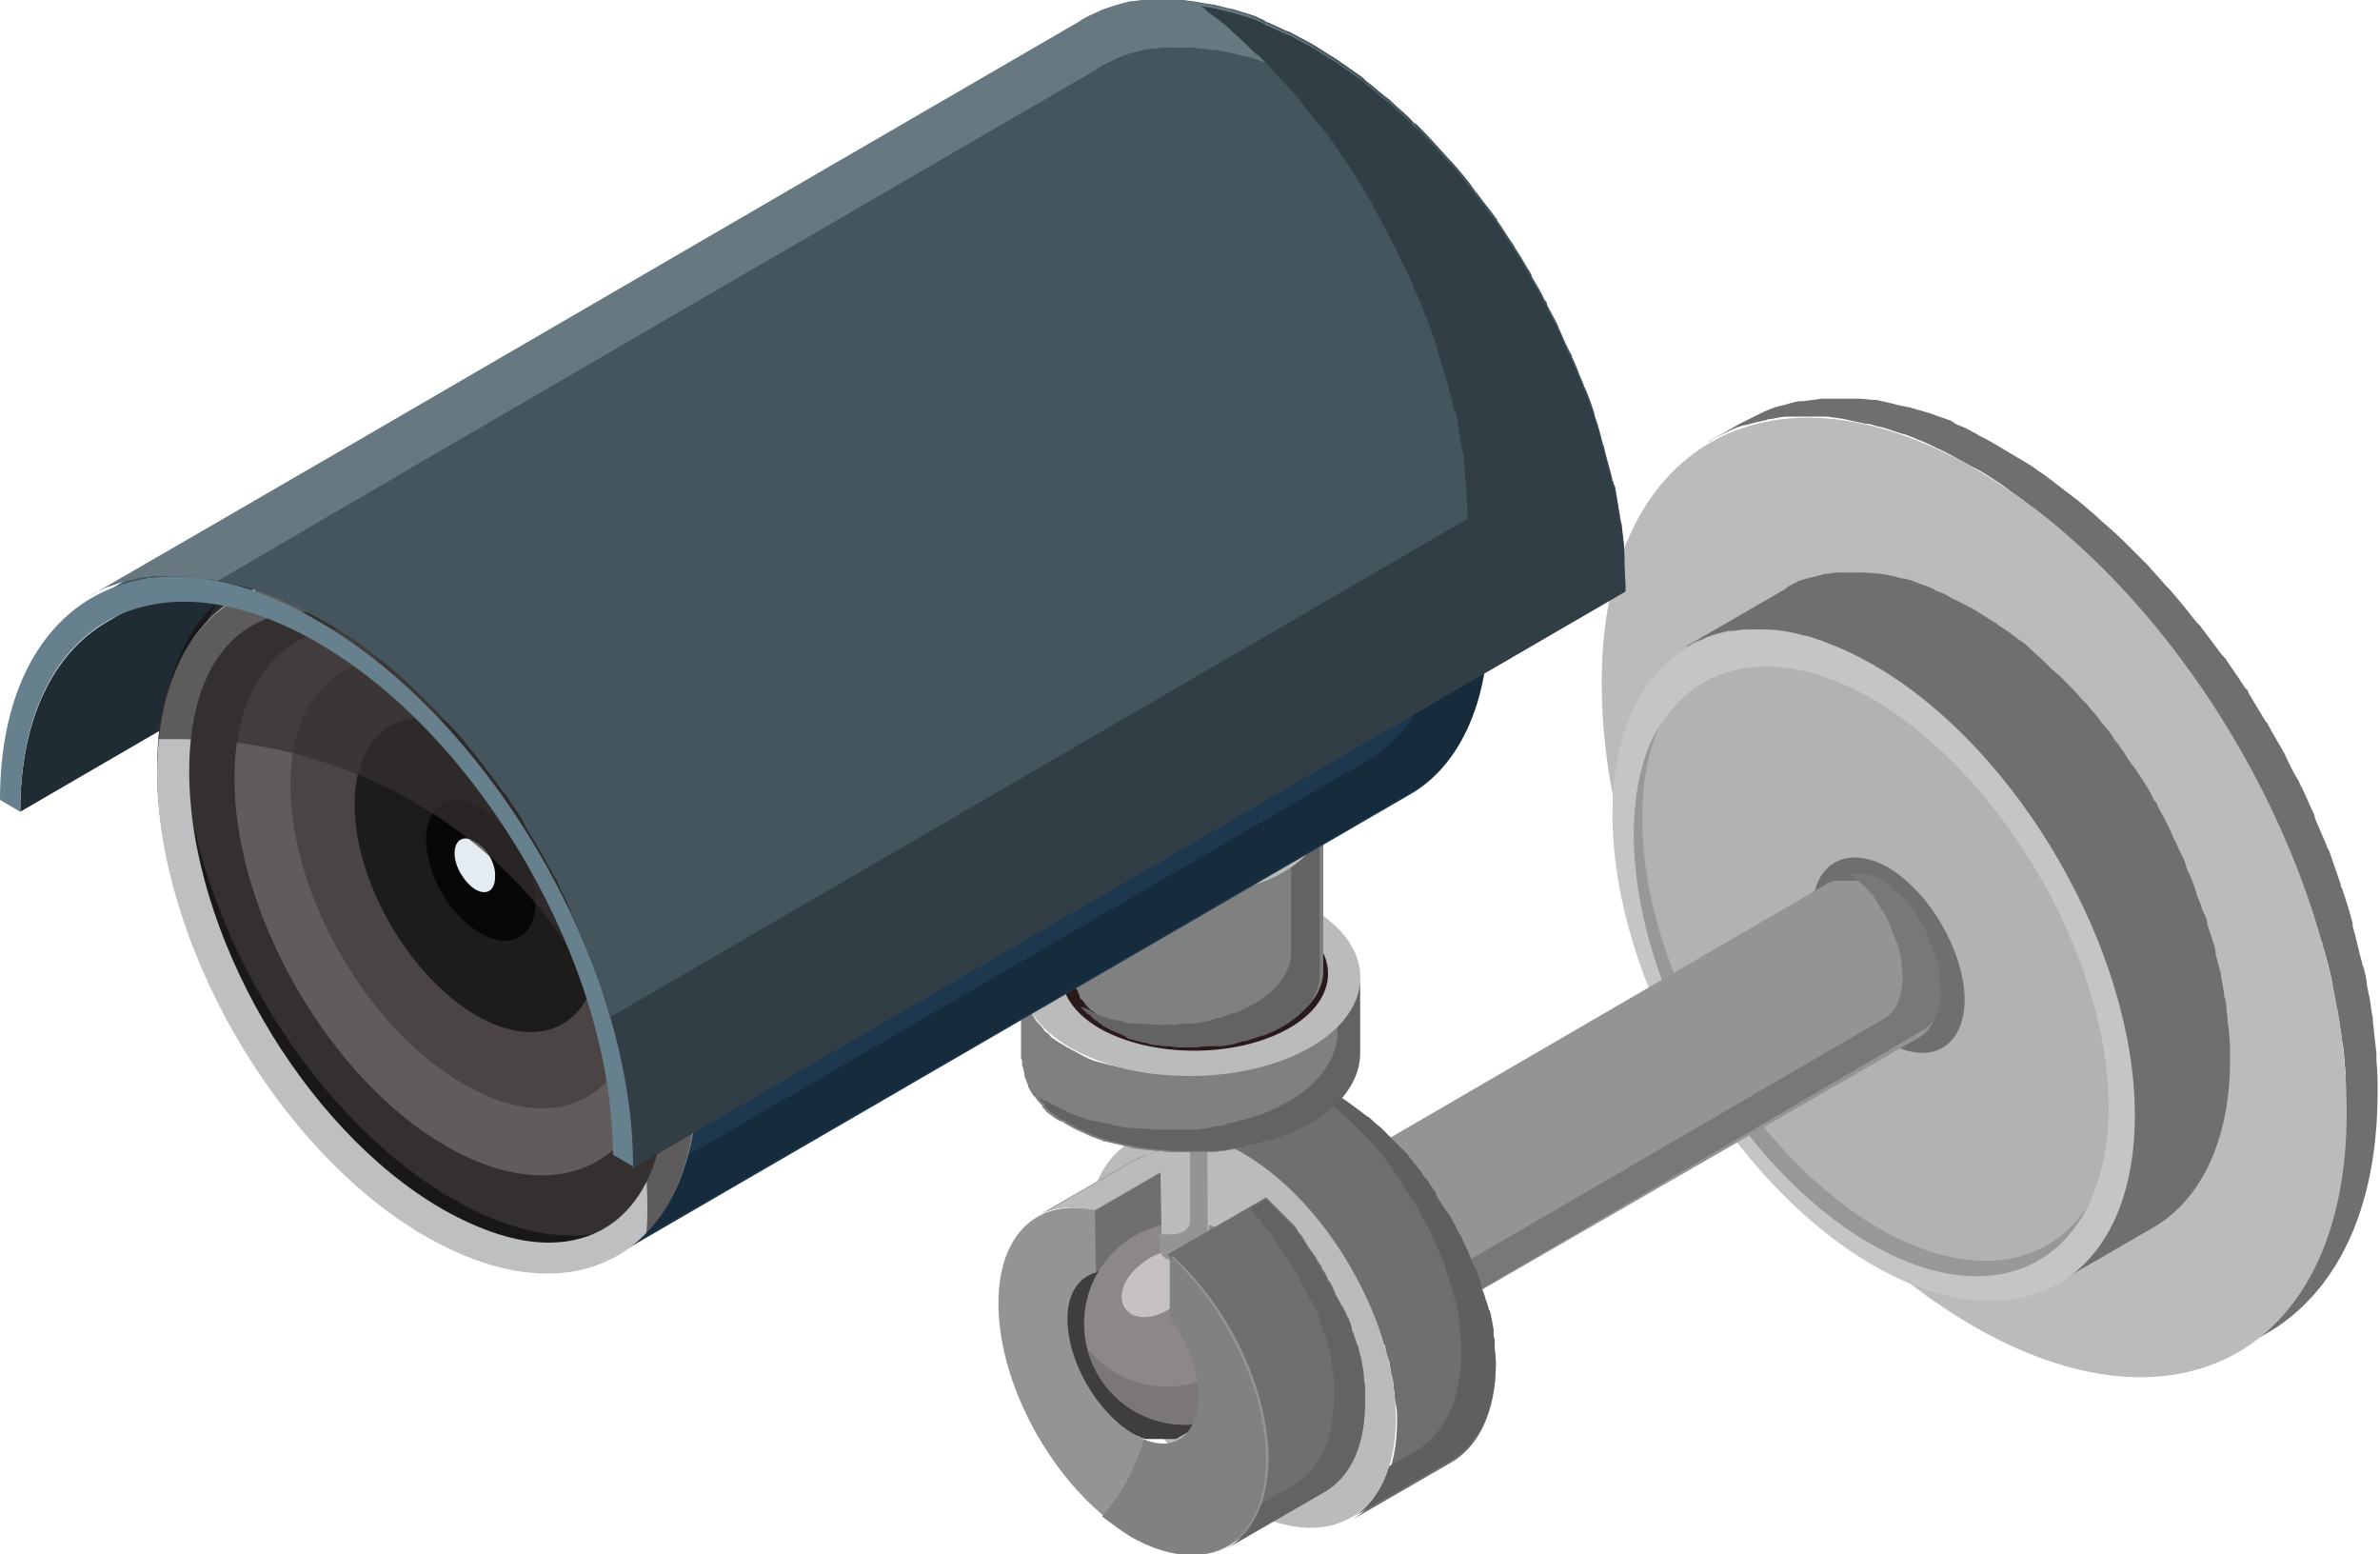 <?xml version="1.0" encoding="utf-8"?>
<!-- Generator: Adobe Illustrator 25.4.1, SVG Export Plug-In . SVG Version: 6.00 Build 0)  -->
<svg version="1.1" id="Layer_1" xmlns="http://www.w3.org/2000/svg" xmlns:xlink="http://www.w3.org/1999/xlink" x="0px" y="0px" viewBox="0 0 200 130.6" style="enable-background:new 0 0 200 130.6;" xml:space="preserve">
<style type="text/css">
	.st0{enable-background:new    ;}
	.st1{fill:#706F6F;}
	.st2{fill:#BBBBBB;}
	.st3{fill:#C7C4C4;}
	.st4{fill:#B3B1B2;}
	.st5{fill:#989898;}
	.st6{fill:#969393;}
	.st7{fill:#787878;}
	.st8{fill:#5D5B5B;}
	.st9{fill:#5E5F5F;}
	.st10{clip-path:url(#SVGID_00000129915281658730246490000015978776334919927194_);fill:#BBBBBB;}
	.st11{fill:#3F3D3E;}
	.st12{fill:#8C888A;}
	.st13{fill:#7B7679;}
	.st14{fill:#C7C1C4;}
	.st15{fill:#6D6E6E;}
	.st16{fill:#646262;}
	.st17{fill:#828182;}
	.st18{fill:#7F8080;}
	.st19{fill:#646363;}
	.st20{fill:#291B1B;}
	.st21{fill:#1F2C33;}
	.st22{fill:#1D374F;}
	.st23{fill:#162C3D;}
	.st24{fill:#34302F;}
	.st25{fill:#1A1718;}
	.st26{fill:#615B5B;}
	.st27{fill:#4A4444;}
	.st28{fill:#1E1B1B;}
	.st29{fill:#070707;}
	.st30{fill:#E4ECF2;}
	.st31{fill:#BDBFC1;}
	.st32{opacity:0.7;}
	.st33{fill:#44555E;}
	.st34{fill:#677880;}
	.st35{fill:#313E45;}
	.st36{fill:#67808D;}
</style>
<g>
	<g>
		<g>
			<g class="st0">
				<path class="st1" d="M197.1,90.1c-0.1-0.9-0.1-1.8-0.3-2.7c0-0.3-0.1-0.5-0.1-0.8c-0.1-0.4-0.1-0.8-0.2-1.2
					c0-0.3-0.1-0.6-0.2-0.9c-0.1-0.4-0.1-0.8-0.2-1.2c0-0.2-0.1-0.5-0.1-0.7c-0.2-1-0.5-2.1-0.8-3.1c0-0.2-0.1-0.4-0.2-0.5
					c-0.3-0.9-0.5-1.8-0.8-2.7c0-0.1,0-0.1-0.1-0.2c-0.3-0.9-0.6-1.7-0.9-2.6c-0.1-0.2-0.2-0.5-0.3-0.7c-0.3-0.7-0.6-1.4-0.9-2.1
					c-0.1-0.1-0.1-0.3-0.2-0.4c-0.4-0.8-0.7-1.6-1.1-2.4c-0.1-0.2-0.2-0.4-0.3-0.6c-0.3-0.6-0.6-1.3-1-1.9c-0.1-0.2-0.2-0.4-0.3-0.6
					c-0.4-0.8-0.8-1.6-1.3-2.3c-0.1-0.2-0.2-0.3-0.3-0.5c-0.4-0.7-0.8-1.3-1.2-2c-0.1-0.2-0.2-0.4-0.4-0.6c-0.5-0.8-1-1.6-1.6-2.4
					c-0.1-0.1-0.2-0.2-0.2-0.3c-0.6-0.8-1.2-1.6-1.8-2.4c-0.1-0.1-0.1-0.2-0.2-0.3c-0.7-1-1.5-1.9-2.3-2.8c-0.1-0.1-0.2-0.2-0.3-0.4
					c-0.5-0.5-1-1.1-1.5-1.6c0,0-0.1-0.1-0.1-0.1c-0.5-0.6-1.1-1.1-1.6-1.6c-0.1-0.1-0.2-0.2-0.4-0.4c-0.7-0.7-1.4-1.3-2.1-2
					c-0.1-0.1-0.1-0.1-0.2-0.2c-0.8-0.7-1.5-1.3-2.3-1.9c-0.1-0.1-0.3-0.2-0.4-0.3c-0.8-0.6-1.5-1.1-2.3-1.7
					c-0.1-0.1-0.3-0.2-0.4-0.3c-0.8-0.5-1.6-1.1-2.5-1.5c-0.7-0.4-1.3-0.7-2-1.1c-0.2-0.1-0.4-0.2-0.6-0.3c-0.5-0.2-1-0.5-1.5-0.7
					c-0.2-0.1-0.3-0.1-0.5-0.2c-0.5-0.2-0.9-0.4-1.4-0.5c-0.1,0-0.2-0.1-0.3-0.1c-0.6-0.2-1.1-0.4-1.7-0.5c-0.3-0.1-0.6-0.2-0.9-0.2
					c-0.2,0-0.3-0.1-0.5-0.1c-0.5-0.1-0.9-0.2-1.4-0.3c0,0,0,0,0,0c-0.4-0.1-0.9-0.1-1.3-0.2c-0.1,0-0.3,0-0.4,0c-0.3,0-0.5,0-0.8,0
					c-0.6,0-1.2,0-1.8,0c-0.1,0-0.2,0-0.3,0c-0.5,0-1,0.1-1.4,0.2c-0.2,0-0.3,0-0.5,0.1c-0.5,0.1-1,0.2-1.6,0.4c0,0,0,0-0.1,0
					c-0.5,0.1-1,0.3-1.4,0.5c-0.1,0.1-0.3,0.1-0.4,0.2c-0.4,0.2-0.8,0.4-1.1,0.6c-0.1,0.1-0.3,0.1-0.4,0.2c0.9-0.5,1.9-1.1,2.8-1.6
					c0.1,0,0.1-0.1,0.2-0.1c0.1,0,0.1-0.1,0.2-0.1c0.4-0.2,0.8-0.4,1.2-0.6c0.1,0,0.1-0.1,0.2-0.1c0.1,0,0.1,0,0.2-0.1
					c0.5-0.2,0.9-0.4,1.4-0.5c0,0,0,0,0,0c0,0,0,0,0,0c0.5-0.1,1-0.3,1.6-0.4c0.1,0,0.1,0,0.2,0c0.1,0,0.2,0,0.2,0
					c0.5-0.1,1-0.1,1.4-0.2c0.1,0,0.1,0,0.2,0l0,0c0,0,0.1,0,0.1,0c0.6,0,1.2,0,1.8,0c0.1,0,0.1,0,0.2,0c0.2,0,0.4,0,0.6,0
					c0.1,0,0.3,0,0.4,0c0.4,0,0.8,0.1,1.2,0.1c0.1,0,0.1,0,0.2,0c0.4,0.1,0.9,0.2,1.3,0.3c0.1,0,0.3,0.1,0.4,0.1
					c0.3,0.1,0.6,0.1,0.9,0.2c0,0,0.1,0,0.1,0c0.6,0.2,1.1,0.3,1.7,0.5c0.1,0,0.2,0.1,0.3,0.1c0.5,0.2,0.9,0.3,1.4,0.5
					c0.1,0,0.1,0,0.2,0.1c0.1,0,0.2,0.1,0.3,0.2c0.5,0.2,1,0.4,1.5,0.7c0.2,0.1,0.4,0.2,0.5,0.3c0.7,0.3,1.3,0.7,2,1.1
					c0.8,0.5,1.7,1,2.5,1.5c0.1,0.1,0.3,0.2,0.4,0.3c0.8,0.5,1.5,1.1,2.3,1.7c0.1,0.1,0.3,0.2,0.4,0.3c0.8,0.6,1.5,1.2,2.3,1.9
					c0.1,0.1,0.1,0.1,0.2,0.2c0.7,0.6,1.5,1.3,2.2,2c0.1,0.1,0.1,0.1,0.2,0.2c0,0,0.1,0.1,0.1,0.1c0.5,0.5,1.1,1.1,1.6,1.6
					c0,0,0,0,0,0c0.5,0.6,1,1.1,1.5,1.7c0,0,0.1,0.1,0.1,0.1c0.1,0.1,0.1,0.1,0.2,0.2c0.8,0.9,1.6,1.9,2.3,2.8c0,0,0,0,0.1,0.1
					c0.1,0.1,0.1,0.1,0.2,0.2c0.6,0.8,1.2,1.6,1.8,2.4c0.1,0.1,0.1,0.1,0.2,0.2c0,0,0,0.1,0.1,0.1c0.5,0.8,1.1,1.6,1.6,2.4
					c0.1,0.1,0.1,0.2,0.2,0.2c0.1,0.1,0.1,0.2,0.2,0.4c0.4,0.7,0.8,1.3,1.2,2c0.1,0.1,0.1,0.2,0.2,0.3c0,0,0,0.1,0.1,0.1
					c0.4,0.8,0.9,1.6,1.3,2.3c0,0.1,0.1,0.1,0.1,0.2c0.1,0.1,0.1,0.2,0.2,0.4c0.3,0.6,0.6,1.3,1,1.9c0.1,0.1,0.1,0.3,0.2,0.4
					c0,0.1,0.1,0.2,0.1,0.2c0.4,0.8,0.7,1.6,1.1,2.4c0,0,0,0.1,0,0.1c0,0.1,0.1,0.2,0.1,0.3c0.3,0.7,0.6,1.4,0.9,2.1
					c0,0.1,0.1,0.3,0.2,0.4c0,0.1,0.1,0.2,0.1,0.3c0.3,0.9,0.6,1.7,0.9,2.6c0,0,0,0,0,0.1c0,0.1,0,0.1,0.1,0.2
					c0.3,0.9,0.6,1.8,0.8,2.6c0,0.1,0.1,0.2,0.1,0.4c0,0.1,0,0.1,0,0.2c0.3,1,0.5,2.1,0.8,3.1c0,0.1,0,0.2,0.1,0.3
					c0,0.1,0.1,0.3,0.1,0.4c0.1,0.4,0.2,0.8,0.2,1.2c0.1,0.3,0.1,0.6,0.2,0.9c0.1,0.4,0.1,0.8,0.2,1.3c0,0.2,0.1,0.4,0.1,0.6
					c0,0.1,0,0.1,0,0.2c0.1,0.9,0.2,1.8,0.3,2.7c0,0.2,0,0.4,0,0.6c0.1,0.9,0.1,1.8,0.1,2.7c0,3.7-0.5,7-1.4,9.8
					c-1.5,4.7-4.2,8.2-7.7,10.3c-0.4,0.2-0.8,0.5-1.3,0.7c-0.5,0.3-0.9,0.5-1.4,0.8c0,0-0.1,0-0.1,0.1c0,0,0,0,0,0l0,0
					c3.5-2,6.2-5.5,7.7-10.3c0.9-2.8,1.4-6.1,1.4-9.8c0-0.9,0-1.8-0.1-2.7C197.1,90.5,197.1,90.3,197.1,90.1z"/>
				<g>
					<path class="st2" d="M166,39.4c-17.3-10-31.4-2-31.4,17.9c-0.1,19.9,13.9,44.1,31.2,54.1c17.3,10,31.4,2,31.4-17.9
						C197.3,73.6,183.3,49.4,166,39.4z"/>
				</g>
			</g>
		</g>
		<g>
			<g class="st0">
				<path class="st1" d="M154.6,54.5c-0.1,0-0.2-0.1-0.4-0.2c-0.3-0.1-0.7-0.3-1-0.4c-0.1,0-0.1-0.1-0.2-0.1
					c-0.4-0.1-0.8-0.3-1.2-0.4c-0.1,0-0.1,0-0.2,0c-0.6-0.2-1.2-0.3-1.8-0.4c-0.5-0.1-1-0.1-1.5-0.1c-0.1,0-0.2,0-0.3,0
					c-0.4,0-0.9,0-1.3,0c-0.1,0-0.1,0-0.2,0c-0.3,0-0.7,0.1-1,0.1c-0.1,0-0.2,0-0.3,0c-0.4,0.1-0.7,0.2-1.1,0.3c0,0,0,0,0,0
					c-0.3,0.1-0.7,0.2-1,0.4c-0.1,0-0.2,0.1-0.3,0.1c-0.3,0.1-0.5,0.2-0.8,0.4c-0.1,0.1-0.2,0.1-0.3,0.1l8.3-4.8c0,0,0.1,0,0.1-0.1
					c0,0,0.1,0,0.1-0.1c0.3-0.1,0.5-0.3,0.8-0.4c0,0,0.1-0.1,0.1-0.1c0,0,0.1,0,0.1,0c0.3-0.1,0.6-0.2,1-0.3c0,0,0,0,0.1,0
					c0,0,0,0,0,0c0.4-0.1,0.7-0.2,1.1-0.3c0,0,0.1,0,0.1,0c0.1,0,0.1,0,0.2,0c0.3-0.1,0.7-0.1,1-0.1c0.1,0,0.1,0,0.2,0
					c0,0,0,0,0.1,0c0.4,0,0.8,0,1.3,0c0,0,0.1,0,0.1,0c0.1,0,0.1,0,0.2,0c0.5,0,1,0.1,1.4,0.1c0,0,0,0,0,0c0,0,0,0,0,0
					c0.6,0.1,1.2,0.2,1.8,0.4c0,0,0.1,0,0.1,0c0,0,0,0,0.1,0c0.4,0.1,0.8,0.2,1.2,0.4c0.1,0,0.2,0.1,0.3,0.1c0.3,0.1,0.6,0.2,1,0.4
					c0,0,0.1,0,0.1,0.1c0.1,0,0.2,0.1,0.3,0.1c0.3,0.1,0.7,0.3,1,0.5c0.1,0.1,0.3,0.1,0.4,0.2c0.5,0.2,0.9,0.5,1.4,0.7
					c0.7,0.4,1.4,0.9,2.1,1.3c0.2,0.2,0.4,0.3,0.7,0.5c0.5,0.3,0.9,0.7,1.4,1c0.3,0.2,0.5,0.4,0.7,0.6c0.4,0.4,0.8,0.7,1.2,1.1
					c0.2,0.2,0.5,0.5,0.7,0.7c0.2,0.1,0.3,0.3,0.5,0.4c0.2,0.2,0.3,0.3,0.5,0.5c0.5,0.5,1,1,1.4,1.5c0.2,0.2,0.3,0.3,0.5,0.5
					c0.1,0.1,0.2,0.3,0.4,0.5c0.3,0.3,0.6,0.7,0.8,1c0.2,0.2,0.4,0.5,0.6,0.7c0.1,0.2,0.3,0.4,0.4,0.6c0.2,0.3,0.4,0.5,0.6,0.8
					c0.1,0.2,0.3,0.4,0.4,0.6c0.2,0.3,0.4,0.7,0.7,1c0.1,0.2,0.3,0.4,0.4,0.6c0.1,0.1,0.1,0.2,0.2,0.3c0.4,0.6,0.8,1.2,1.1,1.9
					c0,0,0,0.1,0.1,0.1c0.1,0.1,0.2,0.3,0.2,0.4c0.2,0.4,0.5,0.9,0.7,1.3c0.1,0.2,0.2,0.4,0.3,0.6c0.1,0.2,0.2,0.4,0.3,0.7
					c0.1,0.2,0.2,0.4,0.3,0.6c0.2,0.5,0.5,1,0.7,1.5c0,0.1,0.1,0.2,0.1,0.3c0,0,0,0,0,0.1c0.3,0.7,0.6,1.3,0.8,2
					c0,0.1,0.1,0.2,0.1,0.4c0.1,0.2,0.2,0.5,0.3,0.7c0.1,0.3,0.2,0.7,0.4,1c0.1,0.3,0.2,0.5,0.2,0.8c0.1,0.3,0.2,0.6,0.3,0.9
					c0.1,0.2,0.1,0.4,0.2,0.6c0.1,0.3,0.2,0.7,0.2,1c0.1,0.4,0.2,0.8,0.3,1.1c0,0.1,0.1,0.3,0.1,0.4c0.1,0.6,0.2,1.2,0.3,1.8
					c0,0.1,0,0.3,0.1,0.4c0,0.3,0.1,0.5,0.1,0.8c0,0.4,0.1,0.7,0.1,1.1c0,0.3,0.1,0.5,0.1,0.8c0.1,0.8,0.1,1.6,0.1,2.4
					c0,6.9-2.5,11.8-6.4,14.1l-8.3,4.8c3.9-2.3,6.4-7.2,6.4-14.1c0-0.8,0-1.6-0.1-2.4c0-0.3-0.1-0.5-0.1-0.8
					c-0.1-0.6-0.1-1.3-0.2-1.9c0-0.1,0-0.3-0.1-0.4c-0.1-0.7-0.3-1.5-0.4-2.2c-0.1-0.4-0.2-0.7-0.3-1.1c-0.1-0.5-0.3-1-0.4-1.6
					c-0.1-0.3-0.2-0.6-0.3-0.9c-0.2-0.6-0.4-1.2-0.6-1.7c-0.1-0.2-0.2-0.5-0.3-0.7c-0.3-0.8-0.6-1.6-1-2.4c0-0.1-0.1-0.2-0.1-0.3
					c-0.3-0.7-0.7-1.4-1-2.1c-0.1-0.2-0.2-0.4-0.3-0.7c-0.3-0.7-0.7-1.3-1.1-2c-0.1-0.1-0.1-0.3-0.2-0.4c-0.4-0.8-0.9-1.5-1.4-2.2
					c-0.1-0.2-0.3-0.4-0.4-0.6c-0.4-0.5-0.7-1-1.1-1.6c-0.2-0.3-0.4-0.6-0.6-0.8c-0.3-0.4-0.7-0.8-1-1.3c-0.3-0.4-0.6-0.7-0.9-1.1
					c-0.5-0.6-1-1.2-1.5-1.8c0,0,0,0,0,0c-0.5-0.6-1.1-1.1-1.7-1.6c-0.2-0.2-0.5-0.5-0.7-0.7c-0.4-0.4-0.8-0.7-1.2-1.1
					c-0.3-0.2-0.5-0.4-0.8-0.6c-0.5-0.4-0.9-0.7-1.4-1c-0.2-0.2-0.4-0.3-0.7-0.5c-0.7-0.5-1.4-0.9-2.1-1.3c-0.5-0.3-0.9-0.5-1.4-0.8
					c-0.1-0.1-0.3-0.1-0.4-0.2C155.4,54.8,155,54.6,154.6,54.5z"/>
				<g>
					<path class="st3" d="M157.5,55.9c-12.1-7-22-1.4-22,12.5c0,13.9,9.8,30.9,21.9,37.9c12.1,7,22,1.4,22-12.6
						C179.4,79.9,169.6,62.9,157.5,55.9z"/>
				</g>
				<g>
					<path class="st4" d="M157.3,58.7c-11-6.3-19.9-1.2-20,11.4c0,12.6,8.9,28,19.9,34.4c11,6.4,19.9,1.2,20-11.4
						C177.2,80.5,168.3,65.1,157.3,58.7z"/>
				</g>
				<path class="st5" d="M139.6,60.7c-1.1,2.2-1.6,4.9-1.6,8.1c0,12.6,8.9,28,19.9,34.4c7.6,4.4,14.3,3.3,17.6-2
					c-3.1,6.4-10.1,8-18.3,3.3c-11-6.3-19.9-21.7-19.9-34.4C137.3,66.2,138.1,63.1,139.6,60.7z"/>
				<g>
					<path class="st1" d="M158.7,72.9c-3.5-2-6.4-0.4-6.4,3.7c0,4.1,2.8,9,6.4,11c3.5,2,6.4,0.4,6.4-3.7
						C165,79.9,162.2,75,158.7,72.9z"/>
				</g>
			</g>
		</g>
		<g>
			<g class="st0">
				<path class="st6" d="M118.4,107.9c-0.1-0.4-0.2-0.8-0.3-1.2c0,0,0-0.1,0-0.1c-0.3-0.9-0.6-1.7-1.1-2.5c0,0,0,0,0,0
					c-0.2-0.4-0.5-0.8-0.7-1.1c0,0-0.1-0.1-0.1-0.1c-0.2-0.3-0.5-0.6-0.8-0.9c-0.1-0.1-0.1-0.1-0.2-0.2c-0.2-0.2-0.4-0.4-0.7-0.6
					c-0.1-0.1-0.2-0.2-0.3-0.3c-0.3-0.3-0.7-0.5-1-0.7c-0.2-0.1-0.4-0.2-0.7-0.3c-0.1,0-0.1-0.1-0.2-0.1c-0.1,0-0.3-0.1-0.4-0.1
					c-0.1,0-0.2,0-0.2-0.1c-0.1,0-0.1,0-0.2,0c-0.1,0-0.2,0-0.3,0c-0.1,0-0.1,0-0.2,0c-0.1,0-0.2,0-0.3,0c0,0,0,0-0.1,0
					c-0.1,0-0.3,0-0.4,0c0,0-0.1,0-0.1,0c-0.1,0-0.2,0.1-0.3,0.1c0,0-0.1,0-0.1,0c-0.1,0-0.2,0.1-0.3,0.2l44.4-25.8c0,0,0,0,0,0
					c0.1,0,0.2-0.1,0.3-0.1c0,0,0,0,0,0c0,0,0.1,0,0.1,0c0,0,0.1,0,0.1,0c0,0,0.1,0,0.2,0c0,0,0.1,0,0.1,0c0,0,0,0,0.1,0
					c0.1,0,0.2,0,0.3,0c0,0,0,0,0,0c0,0,0.1,0,0.1,0c0.1,0,0.2,0,0.3,0c0,0,0.1,0,0.1,0c0,0,0.1,0,0.1,0c0.1,0,0.1,0,0.2,0
					c0,0,0.1,0,0.1,0c0.1,0,0.1,0,0.2,0c0,0,0.1,0,0.1,0c0,0,0.1,0,0.1,0c0.1,0,0.2,0.1,0.4,0.1c0,0,0.1,0,0.1,0c0,0,0.1,0,0.1,0
					c0.2,0.1,0.4,0.2,0.7,0.3c0.3,0.2,0.7,0.4,1,0.7c0.1,0.1,0.2,0.2,0.3,0.3c0.2,0.1,0.3,0.3,0.5,0.4c0.1,0.1,0.1,0.1,0.2,0.2
					c0.1,0.1,0.1,0.1,0.2,0.2c0.1,0.1,0.1,0.1,0.2,0.2c0.1,0.2,0.3,0.3,0.4,0.5c0,0.1,0.1,0.1,0.1,0.2c0,0,0.1,0.1,0.1,0.1
					c0,0.1,0.1,0.1,0.1,0.2c0.1,0.2,0.2,0.3,0.3,0.5c0.1,0.1,0.2,0.3,0.3,0.5c0,0,0,0,0,0c0,0,0,0,0,0c0.1,0.1,0.1,0.2,0.2,0.4
					c0.1,0.1,0.2,0.3,0.2,0.5c0.1,0.1,0.1,0.3,0.2,0.4c0,0,0,0,0,0.1c0,0,0,0,0,0c0.1,0.2,0.1,0.3,0.2,0.5c0.1,0.2,0.1,0.3,0.2,0.5
					c0,0.1,0.1,0.2,0.1,0.3c0,0,0,0.1,0,0.1c0,0.1,0,0.1,0.1,0.2c0.1,0.2,0.1,0.4,0.1,0.6c0,0.1,0,0.2,0.1,0.4c0,0.1,0,0.1,0,0.2
					c0,0.1,0,0.1,0,0.2c0,0.4,0.1,0.7,0.1,1c0,1.7-0.6,2.9-1.6,3.4L117,112.7c1-0.6,1.5-1.7,1.6-3.4c0-0.4,0-0.8-0.1-1.2
					C118.4,108,118.4,108,118.4,107.9z"/>
				<g>
					<path class="st7" d="M118.6,109.3c0-0.2,0-0.4,0-0.6l39.7-23.1c1-0.6,1.5-1.7,1.6-3.4c0-0.3,0-0.7-0.1-1c0-0.1,0-0.1,0-0.2
						c0-0.1,0-0.1,0-0.2c0-0.1,0-0.2-0.1-0.4c0-0.2-0.1-0.4-0.1-0.6c0-0.1,0-0.1-0.1-0.2c0,0,0-0.1,0-0.1c0-0.1,0-0.2-0.1-0.3
						c-0.1-0.2-0.1-0.3-0.2-0.5c-0.1-0.2-0.1-0.3-0.2-0.5c0,0,0,0,0,0c0,0,0,0,0-0.1c-0.1-0.1-0.1-0.3-0.2-0.4
						c-0.1-0.2-0.1-0.3-0.2-0.5c-0.1-0.1-0.1-0.3-0.2-0.4c0,0,0,0,0,0c0,0,0,0,0,0c-0.1-0.2-0.2-0.3-0.3-0.4
						c-0.1-0.2-0.2-0.3-0.3-0.5c0-0.1-0.1-0.1-0.1-0.2c0,0-0.1-0.1-0.1-0.1c0-0.1-0.1-0.1-0.1-0.2c-0.1-0.2-0.3-0.4-0.4-0.5
						c-0.1-0.1-0.1-0.1-0.2-0.2c-0.1-0.1-0.1-0.1-0.2-0.2c-0.1-0.1-0.1-0.1-0.2-0.2c-0.2-0.1-0.3-0.3-0.5-0.4
						c-0.1-0.1-0.2-0.2-0.3-0.3c-0.1-0.1-0.1-0.1-0.2-0.2c0.1,0,0.1,0,0.2,0c0,0,0.1,0,0.1,0c0,0,0.1,0,0.1,0c0.1,0,0.1,0,0.2,0
						c0,0,0.1,0,0.1,0c0.1,0,0.1,0,0.2,0c0,0,0.1,0,0.1,0c0,0,0.1,0,0.1,0c0.1,0,0.2,0.1,0.4,0.1c0,0,0.1,0,0.1,0c0,0,0.1,0,0.1,0
						c0.2,0.1,0.4,0.2,0.7,0.3c0.3,0.2,0.7,0.4,1,0.7c0.1,0.1,0.2,0.2,0.3,0.3c0.2,0.1,0.3,0.3,0.5,0.4c0.1,0.1,0.1,0.1,0.2,0.2
						c0.1,0.1,0.1,0.1,0.2,0.2c0.1,0.1,0.1,0.1,0.2,0.2c0.1,0.2,0.3,0.3,0.4,0.5c0,0.1,0.1,0.1,0.1,0.2c0,0,0.1,0.1,0.1,0.1
						c0,0.1,0.1,0.1,0.1,0.2c0.1,0.2,0.2,0.3,0.3,0.5c0.1,0.1,0.2,0.3,0.3,0.5c0,0,0,0,0,0c0,0,0,0,0,0c0.1,0.1,0.1,0.2,0.2,0.4
						c0.1,0.1,0.2,0.3,0.2,0.5c0.1,0.1,0.1,0.3,0.2,0.4c0,0,0,0,0,0.1c0,0,0,0,0,0c0.1,0.2,0.1,0.3,0.2,0.5c0.1,0.2,0.1,0.3,0.2,0.5
						c0,0.1,0.1,0.2,0.1,0.3c0,0,0,0.1,0,0.1c0,0.1,0,0.1,0.1,0.2c0.1,0.2,0.1,0.4,0.1,0.6c0,0.1,0,0.2,0.1,0.4c0,0.1,0,0.1,0,0.2
						c0,0.1,0,0.1,0,0.2c0,0.4,0.1,0.7,0.1,1c0,1.7-0.6,2.9-1.6,3.4L117,112.7C118,112.2,118.5,111,118.6,109.3z"/>
				</g>
				<g>
					<path class="st8" d="M113.3,100.1c-2.9-1.7-5.3-0.3-5.3,3c0,3.4,2.4,7.5,5.3,9.2c2.9,1.7,5.3,0.3,5.3-3
						C118.6,105.9,116.2,101.8,113.3,100.1z"/>
				</g>
			</g>
		</g>
		<g>
			<g class="st0">
				<path class="st1" d="M117.2,117.3c0-0.3-0.1-0.6-0.1-0.9c0-0.3-0.1-0.7-0.2-1c0-0.2-0.1-0.5-0.1-0.7c0-0.2-0.1-0.4-0.2-0.7
					c-0.1-0.3-0.2-0.6-0.2-0.9c-0.1-0.2-0.1-0.4-0.2-0.5c-0.1-0.3-0.2-0.7-0.3-1c-0.1-0.1-0.1-0.3-0.2-0.4c-0.2-0.5-0.4-0.9-0.6-1.4
					c0-0.1-0.1-0.1-0.1-0.2c-0.2-0.4-0.4-0.8-0.6-1.2c-0.1-0.2-0.2-0.3-0.2-0.5c-0.2-0.4-0.4-0.8-0.6-1.1c0-0.1-0.1-0.2-0.1-0.2
					c-0.3-0.4-0.5-0.9-0.8-1.3c-0.1-0.1-0.2-0.3-0.3-0.4c-0.2-0.3-0.4-0.6-0.6-0.9c-0.1-0.2-0.3-0.4-0.4-0.5
					c-0.2-0.2-0.4-0.5-0.6-0.7c-0.2-0.2-0.3-0.4-0.5-0.6c-0.2-0.2-0.3-0.4-0.5-0.6c-0.3-0.3-0.6-0.6-0.9-0.9
					c-0.2-0.2-0.4-0.4-0.6-0.6c-0.1-0.1-0.3-0.3-0.4-0.4c-0.2-0.2-0.5-0.4-0.7-0.6c-0.2-0.1-0.3-0.3-0.5-0.4
					c-0.3-0.2-0.5-0.4-0.8-0.6c-0.1-0.1-0.3-0.2-0.4-0.3c-0.4-0.3-0.8-0.5-1.2-0.8c-0.4-0.2-0.8-0.4-1.2-0.6c-0.1,0-0.2-0.1-0.3-0.1
					c-0.2-0.1-0.4-0.2-0.7-0.3c-0.3-0.1-0.6-0.2-0.9-0.3c-0.2-0.1-0.4-0.1-0.6-0.2c-0.2,0-0.4-0.1-0.5-0.1c-0.2,0-0.5-0.1-0.7-0.1
					c-0.1,0-0.3,0-0.4,0c-0.3,0-0.6,0-0.8,0c-0.1,0-0.1,0-0.2,0c-0.3,0-0.6,0.1-1,0.1c-0.1,0-0.2,0-0.2,0.1
					c-0.2,0.1-0.5,0.1-0.7,0.2c-0.1,0-0.2,0.1-0.2,0.1c-0.3,0.1-0.6,0.2-0.8,0.4l8.3-4.8c0,0,0,0,0.1,0c0.2-0.1,0.4-0.2,0.7-0.3
					c0,0,0.1,0,0.1,0c0.1,0,0.2-0.1,0.2-0.1c0.1,0,0.2-0.1,0.3-0.1c0.1,0,0.3-0.1,0.4-0.1c0.1,0,0.1,0,0.2,0c0,0,0.1,0,0.1,0
					c0.3,0,0.5-0.1,0.8-0.1c0,0,0,0,0,0c0.1,0,0.1,0,0.2,0c0.2,0,0.4,0,0.6,0c0.1,0,0.1,0,0.2,0c0.1,0,0.3,0,0.4,0
					c0.1,0,0.2,0,0.4,0c0.1,0,0.2,0.1,0.3,0.1c0.2,0,0.3,0.1,0.5,0.1c0.1,0,0.2,0,0.3,0.1c0.1,0,0.2,0.1,0.3,0.1
					c0.3,0.1,0.6,0.2,0.9,0.3c0.1,0,0.2,0.1,0.3,0.1c0.1,0,0.2,0.1,0.3,0.1c0.1,0,0.2,0.1,0.3,0.1c0.4,0.2,0.8,0.4,1.2,0.6
					c0.4,0.2,0.8,0.5,1.2,0.8c0.1,0.1,0.3,0.2,0.4,0.3c0.3,0.2,0.5,0.4,0.8,0.6c0.2,0.1,0.3,0.2,0.5,0.4c0.2,0.2,0.5,0.4,0.7,0.6
					c0.1,0.1,0.3,0.3,0.4,0.4c0.1,0.1,0.2,0.2,0.3,0.3c0.1,0.1,0.2,0.2,0.3,0.3c0.3,0.3,0.6,0.6,0.9,0.9c0.1,0.1,0.2,0.2,0.3,0.3
					c0.1,0.1,0.1,0.2,0.2,0.3c0.2,0.2,0.3,0.4,0.5,0.6c0.1,0.1,0.2,0.3,0.3,0.4c0.1,0.1,0.2,0.2,0.2,0.3c0.1,0.2,0.2,0.3,0.4,0.5
					c0.1,0.1,0.2,0.2,0.2,0.3c0.1,0.2,0.3,0.4,0.4,0.6c0.1,0.1,0.2,0.2,0.2,0.4c0,0.1,0.1,0.1,0.1,0.2c0.2,0.4,0.5,0.7,0.7,1.1
					c0,0,0,0.1,0.1,0.1c0,0,0,0.1,0.1,0.1c0.2,0.3,0.3,0.6,0.5,0.9c0.1,0.1,0.1,0.2,0.2,0.4c0.1,0.1,0.1,0.3,0.2,0.4
					c0.1,0.1,0.1,0.2,0.2,0.3c0.1,0.3,0.3,0.6,0.4,0.9c0,0.1,0.1,0.1,0.1,0.2c0,0,0,0,0,0c0.2,0.4,0.3,0.8,0.5,1.2
					c0,0.1,0,0.1,0.1,0.2c0.1,0.1,0.1,0.3,0.2,0.4c0.1,0.2,0.1,0.4,0.2,0.6c0.1,0.2,0.1,0.3,0.1,0.5c0.1,0.2,0.1,0.3,0.2,0.5
					c0,0.1,0.1,0.2,0.1,0.3c0.1,0.2,0.1,0.4,0.2,0.6c0.1,0.2,0.1,0.4,0.2,0.6c0,0.1,0,0.2,0.1,0.2c0,0.2,0.1,0.3,0.1,0.5
					c0.1,0.3,0.1,0.7,0.2,1c0,0.1,0,0.2,0,0.3c0,0.2,0,0.4,0.1,0.6c0,0.2,0,0.3,0,0.5c0,0.5,0.1,1,0.1,1.4c0,4.1-1.5,7-3.8,8.3
					l-8.3,4.8c2.3-1.4,3.8-4.2,3.8-8.3c0-0.5,0-1-0.1-1.4C117.2,117.6,117.2,117.5,117.2,117.3z"/>
				<g>
					<path class="st9" d="M116.7,123.2l2.3-1.3c2.3-1.4,3.8-4.2,3.8-8.3c0-0.5,0-0.9-0.1-1.4c0-0.2,0-0.3,0-0.5c0-0.2,0-0.4-0.1-0.6
						c0-0.1,0-0.2,0-0.3c0-0.3-0.1-0.7-0.2-1c0-0.2,0-0.3-0.1-0.5c0-0.1,0-0.2-0.1-0.2c0-0.2-0.1-0.4-0.1-0.6
						c-0.1-0.2-0.1-0.4-0.2-0.6c0-0.1-0.1-0.2-0.1-0.3c0-0.2-0.1-0.3-0.2-0.5c0-0.2-0.1-0.3-0.1-0.5c-0.1-0.2-0.1-0.4-0.2-0.6
						c-0.1-0.1-0.1-0.3-0.2-0.4c0-0.1,0-0.1-0.1-0.2c-0.1-0.4-0.3-0.8-0.5-1.2c0,0,0,0,0,0c0-0.1-0.1-0.1-0.1-0.2
						c-0.1-0.3-0.3-0.6-0.4-0.9c-0.1-0.1-0.1-0.2-0.2-0.3c-0.1-0.1-0.1-0.3-0.2-0.4c-0.1-0.1-0.1-0.2-0.2-0.4
						c-0.2-0.3-0.3-0.6-0.5-0.9c0,0,0-0.1-0.1-0.1c0,0,0-0.1-0.1-0.1c-0.2-0.4-0.4-0.7-0.7-1.1c0-0.1-0.1-0.1-0.1-0.2
						c-0.1-0.1-0.2-0.2-0.2-0.4c-0.1-0.2-0.3-0.4-0.4-0.6c-0.1-0.1-0.2-0.2-0.2-0.3c-0.1-0.2-0.2-0.3-0.4-0.5
						c-0.1-0.1-0.2-0.2-0.2-0.3c-0.1-0.1-0.2-0.3-0.3-0.4c-0.2-0.2-0.3-0.4-0.5-0.6c-0.1-0.1-0.1-0.2-0.2-0.3
						c-0.1-0.1-0.2-0.2-0.3-0.3c-0.3-0.3-0.6-0.6-0.9-0.9c-0.1-0.1-0.2-0.2-0.3-0.3c-0.1-0.1-0.2-0.2-0.3-0.3
						c-0.1-0.1-0.3-0.3-0.4-0.4c-0.2-0.2-0.5-0.4-0.7-0.6c-0.2-0.1-0.3-0.3-0.5-0.4c-0.3-0.2-0.5-0.4-0.8-0.6
						c-0.1-0.1-0.3-0.2-0.4-0.3c-0.4-0.3-0.8-0.5-1.2-0.8c-0.4-0.2-0.8-0.4-1.2-0.6c-0.1-0.1-0.2-0.1-0.3-0.1c-0.1,0-0.1,0-0.1-0.1
						c0.1,0,0.2,0,0.3,0.1c0.2,0,0.3,0.1,0.5,0.1c0.1,0,0.2,0,0.3,0.1c0.1,0,0.2,0.1,0.3,0.1c0.3,0.1,0.6,0.2,0.9,0.3
						c0.1,0,0.2,0.1,0.3,0.1c0.1,0,0.2,0.1,0.3,0.1c0.1,0,0.2,0.1,0.3,0.1c0.4,0.2,0.8,0.4,1.2,0.6c0.4,0.2,0.8,0.5,1.2,0.8
						c0.1,0.1,0.3,0.2,0.4,0.3c0.3,0.2,0.5,0.4,0.8,0.6c0.2,0.1,0.3,0.2,0.5,0.4c0.2,0.2,0.5,0.4,0.7,0.6c0.1,0.1,0.3,0.3,0.4,0.4
						c0.1,0.1,0.2,0.2,0.3,0.3c0.1,0.1,0.2,0.2,0.3,0.3c0.3,0.3,0.6,0.6,0.9,0.9c0.1,0.1,0.2,0.2,0.3,0.3c0.1,0.1,0.1,0.2,0.2,0.3
						c0.2,0.2,0.3,0.4,0.5,0.6c0.1,0.1,0.2,0.3,0.3,0.4c0.1,0.1,0.2,0.2,0.2,0.3c0.1,0.2,0.2,0.3,0.4,0.5c0.1,0.1,0.2,0.2,0.2,0.3
						c0.1,0.2,0.3,0.4,0.4,0.6c0.1,0.1,0.2,0.2,0.2,0.4c0,0.1,0.1,0.1,0.1,0.2c0.2,0.4,0.5,0.7,0.7,1.1c0,0,0,0.1,0.1,0.1
						c0,0,0,0.1,0.1,0.1c0.2,0.3,0.3,0.6,0.5,0.9c0.1,0.1,0.1,0.2,0.2,0.4c0.1,0.1,0.1,0.3,0.2,0.4c0.1,0.1,0.1,0.2,0.2,0.3
						c0.1,0.3,0.3,0.6,0.4,0.9c0,0.1,0.1,0.1,0.1,0.2c0,0,0,0,0,0c0.2,0.4,0.3,0.8,0.5,1.2c0,0.1,0,0.1,0.1,0.2
						c0.1,0.1,0.1,0.3,0.2,0.4c0.1,0.2,0.1,0.4,0.2,0.6c0.1,0.2,0.1,0.3,0.1,0.5c0.1,0.2,0.1,0.3,0.2,0.5c0,0.1,0.1,0.2,0.1,0.3
						c0.1,0.2,0.1,0.4,0.2,0.6c0.1,0.2,0.1,0.4,0.2,0.6c0,0.1,0,0.2,0.1,0.2c0,0.2,0.1,0.3,0.1,0.5c0.1,0.3,0.1,0.7,0.2,1
						c0,0.1,0,0.2,0,0.3c0,0.2,0,0.4,0.1,0.6c0,0.2,0,0.3,0,0.5c0,0.5,0.1,1,0.1,1.4c0,4.1-1.5,7-3.8,8.3l-8.3,4.8
						C115,126.7,116.1,125.2,116.7,123.2z"/>
				</g>
				<g>
					<path class="st2" d="M104.3,96.8c-7.2-4.1-13-0.8-13,7.4c0,8.3,5.8,18.3,13,22.4c7.2,4.1,13,0.8,13-7.4
						C117.3,111,111.5,100.9,104.3,96.8z"/>
				</g>
			</g>
		</g>
	</g>
	<g>
		<g class="st0">
			<defs>
				<path id="SVGID_1_" class="st0" d="M95.4,97.4l-8.3,4.8c1.3-0.8,3-1,4.8-0.5l8.3-4.8C98.4,96.5,96.8,96.7,95.4,97.4z"/>
			</defs>
			<use xlink:href="#SVGID_1_" style="overflow:visible;fill:#969393;"/>
			<clipPath id="SVGID_00000156587366518413441890000016888606815737719954_">
				<use xlink:href="#SVGID_1_" style="overflow:visible;"/>
			</clipPath>
			<path style="clip-path:url(#SVGID_00000156587366518413441890000016888606815737719954_);fill:#BBBBBB;" d="M87.1,102.3
				C87.1,102.3,87.2,102.2,87.1,102.3l0.5-0.3l7.9-4.6c0,0,0,0,0.1,0c0.2-0.1,0.4-0.2,0.6-0.3c0.2-0.1,0.4-0.2,0.6-0.2
				c0.2-0.1,0.4-0.1,0.6-0.1c0.2,0,0.5-0.1,0.7-0.1c0.2,0,0.5,0,0.7,0c0.3,0,0.6,0,0.8,0.1c0.2,0,0.5,0.1,0.7,0.1l-8.3,4.8
				c-0.2-0.1-0.5-0.1-0.7-0.1c-0.3,0-0.6-0.1-0.8-0.1c-0.3,0-0.5,0-0.7,0c-0.2,0-0.5,0-0.7,0.1c-0.2,0-0.4,0.1-0.6,0.1
				c-0.2,0.1-0.4,0.1-0.6,0.2C87.5,102,87.4,102.1,87.1,102.3L87.1,102.3z"/>
		</g>
		<g>
			<g>
				<path class="st11" d="M89.6,112c0-0.4-0.1-0.7-0.1-1.1c0-1.8,0.6-3,1.6-3.6l8.3-4.8c-1,0.6-1.6,1.8-1.6,3.6c0,0.4,0,0.8,0.1,1.3
					c0,0.1,0,0.1,0,0.2c0.1,0.4,0.2,0.8,0.3,1.2c0,0,0,0.1,0,0.1c0.1,0.4,0.3,0.9,0.5,1.3c0,0,0,0,0,0c0.2,0.4,0.4,0.9,0.7,1.3
					c0,0,0,0,0,0c0.2,0.4,0.5,0.8,0.8,1.2c0,0,0.1,0.1,0.1,0.1c0.3,0.3,0.5,0.7,0.8,1c0.1,0.1,0.1,0.1,0.2,0.2
					c0.2,0.2,0.5,0.4,0.7,0.6c0.1,0.1,0.2,0.2,0.3,0.3c0.3,0.3,0.7,0.5,1,0.7c0.2,0.1,0.5,0.3,0.7,0.4c0.1,0,0.1,0.1,0.2,0.1
					c0.1,0.1,0.3,0.1,0.4,0.1c0.1,0,0.1,0,0.2,0.1c0.1,0,0.2,0,0.3,0.1c0.1,0,0.2,0,0.3,0c0.1,0,0.1,0,0.2,0c0.1,0,0.2,0,0.3,0
					c0,0,0.1,0,0.1,0c0.1,0,0.3,0,0.4-0.1c0,0,0.1,0,0.1,0c0.1,0,0.2-0.1,0.3-0.1c0,0,0.1,0,0.1,0c0.1-0.1,0.2-0.1,0.4-0.2l-8.3,4.8
					c0,0,0,0,0,0c-0.1,0.1-0.2,0.1-0.3,0.1c0,0,0,0-0.1,0c0,0-0.1,0-0.1,0c0,0-0.1,0-0.1,0c-0.1,0-0.1,0-0.2,0c0,0-0.1,0-0.1,0
					c0,0,0,0-0.1,0c-0.1,0-0.2,0-0.3,0c0,0,0,0,0,0c0,0-0.1,0-0.1,0c-0.1,0-0.2,0-0.3,0c0,0-0.1,0-0.1,0c-0.1,0-0.1,0-0.2,0
					c-0.1,0-0.1,0-0.2,0c0,0-0.1,0-0.1,0c-0.1,0-0.1,0-0.2,0c0,0-0.1,0-0.1,0c0,0-0.1,0-0.1,0c-0.1,0-0.3-0.1-0.4-0.1
					c0,0-0.1,0-0.1-0.1c0,0-0.1,0-0.1,0c-0.2-0.1-0.5-0.2-0.7-0.3c-0.4-0.2-0.7-0.5-1.1-0.7c-0.1-0.1-0.2-0.2-0.3-0.3
					c-0.2-0.1-0.3-0.3-0.5-0.4c-0.1-0.1-0.1-0.2-0.2-0.2c-0.1-0.1-0.1-0.1-0.2-0.2c-0.1-0.1-0.2-0.2-0.2-0.2
					c-0.2-0.2-0.3-0.4-0.5-0.6c-0.1-0.1-0.1-0.1-0.1-0.2c0,0-0.1-0.1-0.1-0.1c0-0.1-0.1-0.1-0.1-0.2c-0.1-0.2-0.2-0.3-0.3-0.5
					c-0.1-0.2-0.2-0.3-0.3-0.5c0,0,0,0,0,0c0,0,0,0,0,0c-0.1-0.1-0.2-0.3-0.2-0.4c-0.1-0.2-0.2-0.3-0.2-0.5
					c-0.1-0.1-0.1-0.3-0.2-0.4c0,0,0,0,0,0c0,0,0,0,0,0c-0.1-0.2-0.1-0.3-0.2-0.5c-0.1-0.2-0.1-0.4-0.2-0.5c0-0.1-0.1-0.2-0.1-0.3
					c0,0,0-0.1,0-0.1c0-0.1,0-0.1-0.1-0.2c-0.1-0.2-0.1-0.4-0.2-0.6c0-0.1,0-0.3-0.1-0.4c0-0.1,0-0.1,0-0.2
					C89.6,112.1,89.6,112,89.6,112z"/>
				<g>
					<polygon class="st1" points="91.9,107 100.3,102.1 100.3,96.9 92,101.7 					"/>
				</g>
				<g>
					<g>
						<path class="st12" d="M91.1,111.2c0,4.7,3.8,8.5,8.5,8.5c4.7,0,8.5-3.8,8.5-8.5c0-4.7-3.8-8.5-8.5-8.5
							C94.9,102.7,91.1,106.5,91.1,111.2z"/>
						<path class="st13" d="M98,116.5c4.7,0,8.5-3.8,8.5-8.5c0-0.7-0.1-1.5-0.3-2.1c1.2,1.5,1.9,3.3,1.9,5.3c0,4.7-3.8,8.5-8.5,8.5
							c-4,0-7.3-2.7-8.2-6.4C92.9,115.2,95.3,116.5,98,116.5z"/>
					</g>
					<path class="st14" d="M94.7,110.1c0.8,0.9,2.6,0.7,4.1-0.5c1.4-1.2,1.9-3,1.1-3.9c-0.8-0.9-2.6-0.7-4,0.5
						C94.3,107.4,93.8,109.2,94.7,110.1z"/>
				</g>
				<g>
					<g class="st0">
						<path class="st2" d="M97.3,86.5c0,0.1,0,0.1,0,0.2c0,0,0,0,0,0c0,0.1,0.1,0.1,0.1,0.2c0,0,0,0,0,0c0,0.1,0.1,0.1,0.2,0.2
							c0,0,0.1,0.1,0.2,0.1c0,0,0.1,0.1,0.1,0.1c0.2,0.1,0.4,0.2,0.7,0.3c0,0,0.1,0,0.1,0c0.2,0.1,0.5,0.1,0.7,0.1c0,0,0,0,0,0
							c0.3,0,0.5,0,0.8-0.1c0,0,0,0,0,0c0.3-0.1,0.5-0.1,0.7-0.3c0.4-0.2,0.6-0.6,0.6-0.9l0.1,18.3c0,0.3-0.2,0.6-0.6,0.9
							c-0.1,0.1-0.2,0.1-0.3,0.1c-0.1,0-0.2,0.1-0.3,0.1c0,0-0.1,0-0.1,0c0,0,0,0,0,0c0,0,0,0-0.1,0c-0.1,0-0.1,0-0.2,0
							c-0.1,0-0.1,0-0.2,0c-0.1,0-0.1,0-0.2,0c0,0-0.1,0-0.1,0c0,0,0,0,0,0c0,0-0.1,0-0.1,0c-0.1,0-0.2,0-0.2,0c-0.1,0-0.2,0-0.3,0
							c0,0-0.1,0-0.1,0c0,0-0.1,0-0.1,0c-0.1,0-0.1,0-0.2,0c-0.2-0.1-0.3-0.1-0.5-0.2c0,0,0,0,0,0c0,0-0.1-0.1-0.1-0.1
							c0,0-0.1-0.1-0.1-0.1c0,0,0,0,0,0c0,0-0.1-0.1-0.1-0.1c0,0,0,0,0,0c0,0,0,0,0,0c0,0,0,0,0-0.1c0,0,0-0.1-0.1-0.1c0,0,0,0,0,0
							c0,0,0,0,0,0c0,0,0-0.1,0-0.1c0,0,0-0.1,0-0.1l0-1.8L97.3,86.5z"/>
						<path class="st6" d="M97.3,103.7c0.1,0,0.2,0,0.3,0c0.1,0,0.2,0,0.2,0c0,0,0.1,0,0.1,0c0,0,0,0,0,0c0,0,0.1,0,0.1,0
							c0.1,0,0.1,0,0.2,0c0.1,0,0.1,0,0.2,0c0.1,0,0.1,0,0.2,0c0,0,0,0,0.1,0c0,0,0,0,0,0c0,0,0.1,0,0.1,0c0.1,0,0.2-0.1,0.3-0.1
							c0.1,0,0.2-0.1,0.3-0.1c0.4-0.2,0.6-0.6,0.6-0.9l0-14.9c0,0,0.1,0,0.1,0c0,0,0,0,0,0c0.3-0.1,0.5-0.1,0.7-0.3
							c0.4-0.2,0.6-0.6,0.6-0.9l0.1,18.3c0,0.3-0.2,0.6-0.6,0.9c-0.1,0.1-0.2,0.1-0.3,0.1c-0.1,0-0.2,0.1-0.3,0.1c0,0-0.1,0-0.1,0
							c0,0,0,0,0,0c0,0,0,0-0.1,0c-0.1,0-0.1,0-0.2,0c-0.1,0-0.1,0-0.2,0c-0.1,0-0.1,0-0.2,0c0,0-0.1,0-0.1,0c0,0,0,0,0,0
							c0,0-0.1,0-0.1,0c-0.1,0-0.2,0-0.2,0c-0.1,0-0.2,0-0.3,0c0,0-0.1,0-0.1,0c0,0-0.1,0-0.1,0c-0.1,0-0.1,0-0.2,0
							c-0.2-0.1-0.3-0.1-0.5-0.2c0,0,0,0,0,0c0,0-0.1-0.1-0.1-0.1c-0.1,0-0.1-0.1-0.1-0.1c0,0,0,0,0,0c-0.1,0-0.1-0.1-0.1-0.1
							c0,0,0,0,0,0c0,0,0,0,0,0c0,0,0,0,0-0.1c0,0,0-0.1-0.1-0.1c0,0,0,0,0,0c0,0,0,0,0,0c0,0,0-0.1,0-0.1c0,0,0-0.1,0-0.1
							L97.3,103.7C97.3,103.7,97.3,103.7,97.3,103.7z"/>
						<g>
							<path class="st15" d="M97.9,85.6c-0.8,0.5-0.8,1.3,0,1.8c0.8,0.5,2.2,0.5,3,0c0.8-0.5,0.8-1.3,0-1.8
								C100.1,85.1,98.7,85.1,97.9,85.6z"/>
						</g>
					</g>
				</g>
				<path class="st1" d="M106.5,122.6c0-0.4,0-0.7,0-1.1c0-0.2,0-0.4-0.1-0.5c0-0.2,0-0.4-0.1-0.6c-0.1-0.5-0.1-1-0.2-1.5
					c0-0.1-0.1-0.3-0.1-0.4c-0.1-0.3-0.1-0.5-0.2-0.8c0-0.2-0.1-0.4-0.2-0.5c-0.1-0.2-0.1-0.4-0.2-0.6c-0.1-0.2-0.1-0.4-0.2-0.6
					c-0.1-0.2-0.1-0.3-0.2-0.5c-0.1-0.2-0.2-0.5-0.3-0.7c-0.1-0.1-0.1-0.3-0.2-0.4c-0.1-0.2-0.2-0.5-0.3-0.7
					c-0.1-0.1-0.1-0.2-0.2-0.4c-0.2-0.3-0.3-0.7-0.5-1c-0.1-0.1-0.1-0.2-0.2-0.3c-0.1-0.2-0.3-0.5-0.4-0.7c-0.1-0.1-0.2-0.3-0.3-0.4
					c-0.1-0.2-0.2-0.4-0.4-0.6c-0.1-0.2-0.2-0.3-0.3-0.4c-0.1-0.2-0.3-0.4-0.4-0.6c-0.1-0.2-0.3-0.3-0.4-0.5
					c-0.1-0.2-0.2-0.3-0.3-0.5c-0.2-0.2-0.4-0.5-0.6-0.7c-0.1-0.1-0.2-0.2-0.3-0.4c-0.3-0.4-0.7-0.8-1.1-1.1
					c-0.2-0.2-0.5-0.5-0.7-0.7l8.3-4.8c0.2,0.2,0.4,0.4,0.6,0.6c0,0,0.1,0.1,0.1,0.1c0.4,0.4,0.7,0.7,1.1,1.1c0,0,0,0,0.1,0.1
					c0.1,0.1,0.2,0.2,0.3,0.3c0.2,0.2,0.4,0.4,0.5,0.7c0,0,0.1,0.1,0.1,0.1c0.1,0.1,0.2,0.2,0.3,0.4c0.1,0.2,0.2,0.3,0.3,0.5
					c0,0.1,0.1,0.1,0.1,0.2c0.1,0.1,0.2,0.3,0.3,0.4c0.1,0.1,0.2,0.3,0.3,0.4c0,0.1,0.1,0.1,0.1,0.2c0.1,0.2,0.2,0.3,0.3,0.5
					c0.1,0.1,0.2,0.2,0.2,0.4c0,0,0,0.1,0.1,0.1c0.2,0.3,0.3,0.5,0.4,0.8c0,0,0,0.1,0.1,0.1c0,0,0,0,0,0c0.2,0.3,0.3,0.6,0.5,1
					c0,0,0,0,0,0.1c0.1,0.1,0.1,0.2,0.2,0.3c0.1,0.2,0.2,0.4,0.3,0.6c0,0,0,0.1,0.1,0.1c0.1,0.1,0.1,0.3,0.2,0.4
					c0.1,0.1,0.1,0.3,0.2,0.4c0,0.1,0.1,0.2,0.1,0.2c0.1,0.2,0.1,0.3,0.2,0.5c0,0.1,0.1,0.2,0.1,0.4c0,0.1,0,0.2,0.1,0.3
					c0.1,0.2,0.1,0.4,0.2,0.6c0,0.1,0.1,0.2,0.1,0.3c0,0.1,0,0.1,0.1,0.2c0.1,0.3,0.1,0.5,0.2,0.8c0,0.1,0.1,0.2,0.1,0.3
					c0,0,0,0.1,0,0.1c0.1,0.5,0.2,1,0.2,1.4c0,0,0,0,0,0c0,0.2,0,0.4,0.1,0.6c0,0.2,0,0.3,0,0.5c0,0.4,0,0.7,0,1.1
					c0,3.6-1.3,6.1-3.3,7.3l-8.3,4.8C105.2,128.7,106.4,126.2,106.5,122.6z"/>
				<path class="st16" d="M105.9,126.4l2.9-1.7c2-1.2,3.3-3.7,3.3-7.3c0-0.4,0-0.7,0-1.1c0-0.2,0-0.3,0-0.5c0-0.2,0-0.4-0.1-0.6
					c0,0,0,0,0,0c-0.1-0.5-0.1-1-0.2-1.4c0,0,0-0.1,0-0.1c0-0.1-0.1-0.2-0.1-0.3c-0.1-0.3-0.1-0.5-0.2-0.8c0-0.1,0-0.1-0.1-0.2
					c0-0.1-0.1-0.2-0.1-0.3c-0.1-0.2-0.1-0.4-0.2-0.6c0-0.1-0.1-0.2-0.1-0.3c0-0.1-0.1-0.2-0.1-0.4c-0.1-0.2-0.1-0.3-0.2-0.5
					c0-0.1-0.1-0.2-0.1-0.2c-0.1-0.1-0.1-0.3-0.2-0.4c-0.1-0.1-0.1-0.3-0.2-0.4c0,0,0-0.1-0.1-0.1c-0.1-0.2-0.2-0.4-0.3-0.6
					c-0.1-0.1-0.1-0.2-0.2-0.3c0,0,0,0,0-0.1c-0.2-0.3-0.3-0.6-0.5-1c0,0,0,0,0,0c0,0,0-0.1-0.1-0.1c-0.1-0.3-0.3-0.5-0.5-0.8
					c0,0,0-0.1-0.1-0.1c-0.1-0.1-0.1-0.2-0.2-0.4c-0.1-0.2-0.2-0.3-0.3-0.5c0-0.1-0.1-0.1-0.1-0.1c-0.1-0.1-0.2-0.3-0.3-0.4
					c-0.1-0.1-0.2-0.3-0.3-0.4c0-0.1-0.1-0.1-0.1-0.2c-0.1-0.2-0.2-0.3-0.3-0.5c-0.1-0.1-0.2-0.2-0.3-0.4c0,0-0.1-0.1-0.1-0.1
					c-0.2-0.2-0.4-0.4-0.5-0.7c-0.1-0.1-0.2-0.2-0.3-0.3c0,0,0,0-0.1-0.1c-0.1-0.2-0.3-0.3-0.4-0.5l1.3-0.8c0.2,0.2,0.4,0.4,0.6,0.6
					c0,0,0.1,0.1,0.1,0.1c0.4,0.4,0.7,0.7,1.1,1.1c0,0,0,0,0.1,0.1c0.1,0.1,0.2,0.2,0.3,0.3c0.2,0.2,0.4,0.4,0.5,0.7
					c0,0,0.1,0.1,0.1,0.1c0.1,0.1,0.2,0.2,0.3,0.4c0.1,0.2,0.2,0.3,0.3,0.5c0,0.1,0.1,0.1,0.1,0.2c0.1,0.1,0.2,0.3,0.3,0.4
					c0.1,0.1,0.2,0.3,0.3,0.4c0,0.1,0.1,0.1,0.1,0.2c0.1,0.2,0.2,0.3,0.3,0.5c0.1,0.1,0.2,0.2,0.2,0.4c0,0,0,0.1,0.1,0.1
					c0.2,0.3,0.3,0.5,0.4,0.8c0,0,0,0.1,0.1,0.1c0,0,0,0,0,0c0.2,0.3,0.3,0.6,0.5,1c0,0,0,0,0,0.1c0.1,0.1,0.1,0.2,0.2,0.3
					c0.1,0.2,0.2,0.4,0.3,0.6c0,0,0,0.1,0.1,0.1c0.1,0.1,0.1,0.3,0.2,0.4c0.1,0.1,0.1,0.3,0.2,0.4c0,0.1,0.1,0.2,0.1,0.2
					c0.1,0.2,0.1,0.3,0.2,0.5c0,0.1,0.1,0.2,0.1,0.4c0,0.1,0,0.2,0.1,0.3c0.1,0.2,0.1,0.4,0.2,0.6c0,0.1,0.1,0.2,0.1,0.3
					c0,0.1,0,0.1,0.1,0.2c0.1,0.3,0.1,0.5,0.2,0.8c0,0.1,0.1,0.2,0.1,0.3c0,0,0,0.1,0,0.1c0.1,0.5,0.2,1,0.2,1.4c0,0,0,0,0,0
					c0,0.2,0,0.4,0.1,0.6c0,0.2,0,0.3,0,0.5c0,0.4,0,0.7,0,1.1c0,3.6-1.3,6.1-3.3,7.3l-8.3,4.8C104.4,129.3,105.4,128.1,105.9,126.4
					z"/>
				<g>
					<path class="st6" d="M92,101.7c-4.7-1.1-8.1,1.9-8.1,7.8c0,7.2,5,15.9,11.3,19.6c6.3,3.6,11.3,0.7,11.4-6.5
						c0-5.9-3.4-12.9-8.1-17.1l0,5.2c1.4,2,2.4,4.4,2.4,6.6c0,3.6-2.5,5-5.6,3.2c-3.1-1.8-5.6-6.1-5.6-9.7c0-2.2,1-3.5,2.4-3.9
						L92,101.7z"/>
				</g>
				<g>
					<path class="st17" d="M96.1,121c2.6,1,4.6-0.5,4.6-3.7c0-2.2-0.9-4.6-2.4-6.6l0-5.2c4.7,4.3,8.1,11.3,8.1,17.1
						c0,7.2-5.1,10.1-11.4,6.5c-0.8-0.5-1.6-1.1-2.4-1.7C94.3,125.5,95.4,123.3,96.1,121z"/>
				</g>
			</g>
			<g>
				<g class="st0">
					<path class="st18" d="M85.8,82.6c0,0.2,0,0.3,0.1,0.5c0,0.1,0.1,0.2,0.1,0.4c0,0.1,0.1,0.3,0.1,0.4c0,0.1,0.1,0.2,0.1,0.3
						c0.1,0.2,0.1,0.3,0.2,0.5c0.1,0.1,0.1,0.2,0.2,0.3c0.1,0.2,0.2,0.3,0.3,0.5c0.1,0.1,0.1,0.2,0.2,0.3c0.2,0.2,0.4,0.4,0.6,0.7
						c0.1,0.1,0.1,0.2,0.2,0.2c0.1,0.1,0.3,0.2,0.4,0.4c0.1,0.1,0.3,0.2,0.4,0.3c0.2,0.1,0.3,0.2,0.5,0.3c0.2,0.1,0.3,0.2,0.5,0.3
						c0.4,0.2,0.9,0.5,1.3,0.7c0.1,0.1,0.3,0.1,0.4,0.2c0.4,0.2,0.8,0.3,1.2,0.4c0.1,0,0.2,0.1,0.4,0.1c0.3,0.1,0.5,0.1,0.8,0.2
						c0.2,0,0.4,0.1,0.5,0.1c0.3,0.1,0.5,0.1,0.8,0.2c0.2,0,0.4,0.1,0.6,0.1c0.5,0.1,1.1,0.2,1.6,0.2c0.2,0,0.3,0,0.5,0
						c0.3,0,0.6,0,0.9,0.1c0.2,0,0.4,0,0.6,0c0.3,0,0.5,0,0.8,0c0.2,0,0.4,0,0.6,0c0.2,0,0.5,0,0.7,0c0.2,0,0.4,0,0.7-0.1
						c0.2,0,0.5,0,0.7-0.1c0.2,0,0.4-0.1,0.7-0.1c0.2,0,0.5-0.1,0.7-0.1c0.2,0,0.4-0.1,0.6-0.1c0.3-0.1,0.6-0.1,0.8-0.2
						c0.2,0,0.3-0.1,0.5-0.1c0.5-0.2,1-0.3,1.5-0.5c0.3-0.1,0.5-0.2,0.8-0.3c0.1,0,0.2-0.1,0.3-0.1c0.4-0.2,0.7-0.4,1.1-0.5
						c2.8-1.6,4.2-3.8,4.2-5.9l0,6.4c0,2.1-1.4,4.3-4.2,5.9c-0.3,0.2-0.7,0.4-1,0.5c-0.1,0.1-0.2,0.1-0.4,0.2
						c-0.2,0.1-0.4,0.2-0.7,0.3c0,0-0.1,0-0.1,0c-0.5,0.2-1,0.4-1.5,0.5c0,0-0.1,0-0.1,0c-0.1,0-0.2,0.1-0.4,0.1
						c-0.3,0.1-0.6,0.2-0.9,0.2c-0.1,0-0.2,0-0.2,0.1c-0.1,0-0.2,0-0.4,0.1c-0.3,0-0.5,0.1-0.8,0.1c-0.1,0-0.2,0-0.3,0.1
						c-0.1,0-0.2,0-0.3,0c-0.2,0-0.5,0.1-0.7,0.1c-0.1,0-0.2,0-0.3,0c-0.1,0-0.2,0-0.3,0c-0.2,0-0.5,0-0.7,0c-0.1,0-0.2,0-0.4,0
						c-0.1,0-0.2,0-0.3,0c-0.3,0-0.5,0-0.8,0c-0.1,0-0.2,0-0.4,0c-0.1,0-0.1,0-0.2,0c-0.3,0-0.7,0-1-0.1c-0.1,0-0.2,0-0.4,0
						c0,0-0.1,0-0.1,0c-0.6-0.1-1.1-0.1-1.6-0.2c0,0,0,0-0.1,0c-0.1,0-0.3-0.1-0.4-0.1c-0.3-0.1-0.6-0.1-0.8-0.2
						c-0.2,0-0.3-0.1-0.5-0.1c-0.3-0.1-0.5-0.1-0.8-0.2c0,0-0.1,0-0.1,0c-0.1,0-0.2-0.1-0.2-0.1c-0.4-0.1-0.8-0.3-1.1-0.4
						c-0.1-0.1-0.3-0.1-0.4-0.2c-0.5-0.2-0.9-0.4-1.4-0.7c-0.1,0-0.1-0.1-0.2-0.1c-0.1-0.1-0.2-0.2-0.4-0.2
						c-0.2-0.1-0.4-0.2-0.5-0.3c-0.1-0.1-0.3-0.2-0.4-0.3c-0.2-0.1-0.3-0.2-0.4-0.4c0,0-0.1,0-0.1-0.1c-0.1,0-0.1-0.1-0.1-0.2
						c-0.2-0.2-0.4-0.4-0.6-0.7c0,0-0.1-0.1-0.1-0.1c0,0-0.1-0.1-0.1-0.1c-0.1-0.2-0.2-0.3-0.3-0.5c0-0.1-0.1-0.1-0.1-0.2
						c0,0,0-0.1,0-0.1c-0.1-0.2-0.1-0.3-0.2-0.5c0-0.1-0.1-0.2-0.1-0.2c0,0,0-0.1,0-0.1C86.1,90.1,86,90,86,89.8
						c0-0.1-0.1-0.2-0.1-0.3c0,0,0,0,0-0.1c0-0.2,0-0.3-0.1-0.5c0-0.1,0-0.2,0-0.3c0,0,0-0.1,0-0.1l0-6.4
						C85.8,82.3,85.8,82.4,85.8,82.6z"/>
					<g>
						<path class="st19" d="M87,92c0.2,0.1,0.3,0.2,0.5,0.3c0.1,0.1,0.2,0.2,0.4,0.2c0.1,0,0.1,0.1,0.2,0.1c0.4,0.2,0.9,0.5,1.4,0.7
							c0.1,0.1,0.3,0.1,0.4,0.2c0.4,0.2,0.8,0.3,1.1,0.4c0.1,0,0.2,0.1,0.2,0.1c0,0,0.1,0,0.1,0c0.3,0.1,0.5,0.2,0.8,0.2
							c0.2,0,0.3,0.1,0.5,0.1c0.3,0.1,0.6,0.1,0.8,0.2c0.1,0,0.3,0.1,0.4,0.1c0,0,0,0,0.1,0c0.5,0.1,1.1,0.2,1.6,0.2
							c0,0,0.1,0,0.1,0c0.1,0,0.2,0,0.4,0c0.3,0,0.7,0.1,1,0.1c0.1,0,0.1,0,0.2,0c0.1,0,0.2,0,0.4,0c0.3,0,0.5,0,0.8,0
							c0.1,0,0.2,0,0.3,0c0.1,0,0.2,0,0.4,0c0.2,0,0.5,0,0.7,0c0.1,0,0.2,0,0.3,0c0.1,0,0.2,0,0.3,0c0.2,0,0.5,0,0.7-0.1
							c0.1,0,0.2,0,0.3,0c0.1,0,0.2,0,0.3-0.1c0.3,0,0.5-0.1,0.8-0.1c0.1,0,0.2,0,0.4-0.1c0.1,0,0.2,0,0.2-0.1
							c0.3-0.1,0.6-0.1,0.9-0.2c0.1,0,0.2-0.1,0.4-0.1c0,0,0.1,0,0.1,0c0.5-0.2,1-0.3,1.5-0.5c0,0,0.1,0,0.1,0
							c0.2-0.1,0.4-0.2,0.7-0.3c0.1-0.1,0.2-0.1,0.4-0.2c0.4-0.2,0.7-0.4,1-0.5c2.8-1.6,4.2-3.8,4.2-5.9l0-0.5
							c1.2-1.3,1.9-2.7,1.9-4.1l0,6.4c0,2.1-1.4,4.3-4.2,5.9c-0.3,0.2-0.7,0.4-1,0.5c-0.1,0.1-0.2,0.1-0.4,0.2
							c-0.2,0.1-0.4,0.2-0.7,0.3c0,0-0.1,0-0.1,0c-0.5,0.2-1,0.4-1.5,0.5c0,0-0.1,0-0.1,0c-0.1,0-0.2,0.1-0.4,0.1
							c-0.3,0.1-0.6,0.2-0.9,0.2c-0.1,0-0.2,0-0.2,0.1c-0.1,0-0.2,0-0.4,0.1c-0.3,0-0.5,0.1-0.8,0.1c-0.1,0-0.2,0-0.3,0.1
							c-0.1,0-0.2,0-0.3,0c-0.2,0-0.5,0.1-0.7,0.1c-0.1,0-0.2,0-0.3,0c-0.1,0-0.2,0-0.3,0c-0.2,0-0.5,0-0.7,0c-0.1,0-0.2,0-0.4,0
							c-0.1,0-0.2,0-0.3,0c-0.3,0-0.5,0-0.8,0c-0.1,0-0.2,0-0.4,0c-0.1,0-0.1,0-0.2,0c-0.3,0-0.7,0-1-0.1c-0.1,0-0.2,0-0.4,0
							c0,0-0.1,0-0.1,0c-0.6-0.1-1.1-0.1-1.6-0.2c0,0,0,0-0.1,0c-0.1,0-0.3-0.1-0.4-0.1c-0.3-0.1-0.6-0.1-0.9-0.2
							c-0.2,0-0.3-0.1-0.5-0.1c-0.3-0.1-0.5-0.1-0.8-0.2c0,0-0.1,0-0.1,0c-0.1,0-0.2-0.1-0.2-0.1c-0.4-0.1-0.8-0.3-1.1-0.4
							c-0.1-0.1-0.3-0.1-0.4-0.2c-0.5-0.2-0.9-0.4-1.4-0.7c-0.1,0-0.1-0.1-0.2-0.1c-0.1-0.1-0.2-0.2-0.4-0.2
							c-0.2-0.1-0.4-0.2-0.5-0.3c-0.1-0.1-0.3-0.2-0.4-0.3c-0.2-0.1-0.3-0.2-0.4-0.4c0,0-0.1,0-0.1-0.1c-0.1,0-0.1-0.1-0.1-0.2
							c-0.2-0.2-0.4-0.4-0.6-0.7c0,0-0.1-0.1-0.1-0.1C87.1,92.1,87,92.1,87,92c-0.1,0-0.1,0-0.1-0.1C87,91.9,87,92,87,92z"/>
					</g>
					<g>
						<path class="st2" d="M90,76.3c-5.6,3.2-5.6,8.5-0.1,11.7c5.5,3.2,14.6,3.2,20.2,0c5.6-3.2,5.6-8.5,0.1-11.7
							C104.6,73.1,95.6,73.1,90,76.3z"/>
					</g>
					<g>
						<path class="st20" d="M92.5,77.2c-4.4,2.5-4.4,6.7-0.1,9.2c4.4,2.5,11.5,2.5,15.9,0c4.4-2.5,4.4-6.7,0-9.2
							C104,74.6,96.9,74.6,92.5,77.2z"/>
					</g>
				</g>
			</g>
			<g>
				<g class="st0">
					<path class="st18" d="M89.6,69.2c0,0.1,0,0.2,0,0.4c0,0.1,0,0.2,0.1,0.2c0,0.1,0.1,0.2,0.1,0.3c0,0.1,0.1,0.2,0.1,0.3
						c0,0.1,0.1,0.2,0.2,0.3c0,0.1,0.1,0.2,0.1,0.2c0.1,0.1,0.2,0.3,0.3,0.4c0.1,0.1,0.1,0.1,0.2,0.2c0.1,0.2,0.3,0.3,0.5,0.5
						c0.1,0.1,0.1,0.1,0.2,0.2c0.1,0.1,0.2,0.2,0.3,0.3c0.1,0.1,0.2,0.2,0.3,0.2c0.1,0.1,0.2,0.1,0.3,0.2c0.2,0.1,0.3,0.2,0.5,0.3
						c0.5,0.3,1,0.5,1.5,0.7c0.1,0.1,0.3,0.1,0.4,0.2c0.3,0.1,0.7,0.2,1,0.3c0.3,0.1,0.7,0.2,1.1,0.3c0.4,0.1,0.9,0.2,1.3,0.2
						c0.1,0,0.2,0,0.3,0c0.6,0.1,1.2,0.1,1.8,0.1c0.1,0,0.2,0,0.3,0c0.6,0,1.2,0,1.8-0.1c0.1,0,0.2,0,0.3,0c0.6-0.1,1.2-0.2,1.7-0.3
						c0.1,0,0.2-0.1,0.3-0.1c0.5-0.1,1-0.3,1.5-0.5c0.1,0,0.2-0.1,0.3-0.1c0.6-0.2,1.1-0.5,1.6-0.8c2.1-1.2,3.2-2.8,3.2-4.4l0,12.9
						c0,1.6-1.1,3.2-3.2,4.4c-0.5,0.3-1,0.5-1.5,0.7c0,0-0.1,0-0.1,0c-0.1,0-0.2,0.1-0.3,0.1c-0.3,0.1-0.6,0.2-0.9,0.3
						c-0.2,0.1-0.4,0.1-0.5,0.1c-0.1,0-0.2,0.1-0.3,0.1c-0.1,0-0.2,0-0.3,0.1c-0.4,0.1-0.7,0.1-1.1,0.2c-0.1,0-0.3,0-0.4,0
						c-0.1,0-0.2,0-0.2,0c-0.1,0-0.3,0-0.4,0c-0.3,0-0.7,0-1.1,0.1c-0.1,0-0.2,0-0.3,0c-0.1,0-0.2,0-0.3,0c-0.2,0-0.3,0-0.5,0
						c-0.4,0-0.8,0-1.2-0.1c0,0-0.1,0-0.1,0c-0.1,0-0.2,0-0.3,0c-0.3,0-0.6-0.1-0.9-0.1c-0.2,0-0.5-0.1-0.7-0.2c-0.1,0-0.1,0-0.2,0
						c-0.4-0.1-0.8-0.2-1.1-0.3c-0.2,0-0.3-0.1-0.4-0.2c-0.1-0.1-0.3-0.1-0.4-0.2c-0.5-0.2-1-0.4-1.5-0.7c0,0-0.1-0.1-0.1-0.1
						c-0.1-0.1-0.2-0.1-0.3-0.2c-0.1-0.1-0.2-0.2-0.3-0.2c-0.1-0.1-0.2-0.2-0.3-0.3c-0.1-0.1-0.2-0.2-0.3-0.2c0,0-0.1,0-0.1-0.1
						c0,0-0.1-0.1-0.1-0.1c-0.2-0.2-0.3-0.3-0.4-0.5c0,0-0.1-0.1-0.1-0.1c0,0,0-0.1-0.1-0.1c-0.1-0.1-0.2-0.2-0.2-0.4
						c0-0.1-0.1-0.1-0.1-0.2c0,0,0-0.1,0-0.1c-0.1-0.1-0.1-0.2-0.2-0.3c0-0.1-0.1-0.1-0.1-0.2c0,0,0,0,0-0.1c0-0.1-0.1-0.2-0.1-0.3
						c0-0.1,0-0.1-0.1-0.2c0,0,0,0,0-0.1c0-0.1,0-0.2,0-0.3c0-0.1,0-0.1,0-0.2c0,0,0-0.1,0-0.1l0-12.9C89.6,69,89.6,69.1,89.6,69.2z
						"/>
					<g>
						<path class="st19" d="M91.8,85c0.1,0.1,0.3,0.1,0.4,0.2c0.1,0.1,0.3,0.1,0.4,0.2c0.4,0.1,0.7,0.2,1.1,0.3c0.1,0,0.1,0,0.2,0
							c0.2,0.1,0.5,0.1,0.7,0.2c0.3,0.1,0.6,0.1,0.9,0.1c0.1,0,0.2,0,0.3,0c0,0,0.1,0,0.1,0c0.4,0,0.8,0.1,1.2,0.1
							c0.2,0,0.3,0,0.5,0c0.1,0,0.2,0,0.3,0c0.1,0,0.2,0,0.3,0c0.4,0,0.7,0,1.1-0.1c0.1,0,0.3,0,0.4,0c0.1,0,0.2,0,0.2,0
							c0.1,0,0.3,0,0.4,0c0.4-0.1,0.7-0.1,1.1-0.2c0.1,0,0.2,0,0.3-0.1c0.1,0,0.2,0,0.3-0.1c0.2,0,0.4-0.1,0.5-0.1
							c0.3-0.1,0.6-0.2,0.9-0.3c0.1,0,0.2-0.1,0.3-0.1c0,0,0.1,0,0.1,0c0.5-0.2,1.1-0.5,1.5-0.7c2.1-1.2,3.2-2.8,3.2-4.4l0-7.1
							c1.6-1.1,2.4-2.5,2.4-3.9l0,12.9c0,1.6-1.1,3.2-3.2,4.4c-0.5,0.3-1,0.5-1.5,0.7c0,0-0.1,0-0.1,0c-0.1,0-0.2,0.1-0.3,0.1
							c-0.3,0.1-0.6,0.2-0.9,0.3c-0.2,0.1-0.4,0.1-0.5,0.1c-0.1,0-0.2,0.1-0.3,0.1c-0.1,0-0.2,0-0.3,0.1c-0.4,0.1-0.7,0.1-1.1,0.2
							c-0.1,0-0.3,0-0.4,0c-0.1,0-0.2,0-0.2,0c-0.1,0-0.3,0-0.4,0c-0.3,0-0.7,0-1.1,0.1c-0.1,0-0.2,0-0.3,0c-0.1,0-0.2,0-0.3,0
							c-0.2,0-0.3,0-0.5,0c-0.4,0-0.8,0-1.2-0.1c0,0-0.1,0-0.1,0c-0.1,0-0.2,0-0.3,0c-0.3,0-0.6-0.1-0.9-0.1c-0.2,0-0.5-0.1-0.7-0.2
							c-0.1,0-0.1,0-0.2,0c-0.4-0.1-0.8-0.2-1.1-0.3c-0.2,0-0.3-0.1-0.4-0.2c-0.1-0.1-0.3-0.1-0.4-0.2c-0.5-0.2-1-0.4-1.5-0.7
							c0,0-0.1-0.1-0.1-0.1c-0.1-0.1-0.2-0.1-0.3-0.2c-0.1-0.1-0.2-0.2-0.3-0.2c-0.1-0.1-0.2-0.2-0.3-0.3c-0.1-0.1-0.2-0.2-0.3-0.2
							c0,0-0.1,0-0.1-0.1c0,0-0.1-0.1-0.1-0.1c-0.1-0.1-0.3-0.3-0.4-0.4C91.1,84.6,91.4,84.8,91.8,85z"/>
					</g>
					<g>
						<path class="st2" d="M92.7,64.5c-4.2,2.4-4.2,6.3,0,8.8c4.2,2.4,11,2.4,15.1,0c4.2-2.4,4.2-6.4,0-8.8
							C103.7,62,96.9,62,92.7,64.5z"/>
					</g>
				</g>
			</g>
		</g>
	</g>
	<g>
		<path class="st21" d="M8.9,52.3L92.3,3.8C87.8,6.4,85,11.9,85,19.8L1.7,68.2C1.7,60.4,4.5,54.9,8.9,52.3z"/>
		<g>
			<g class="st0">
				<path class="st22" d="M58.3,87.5c-0.1-0.7-0.1-1.3-0.2-2c0-0.1,0-0.3-0.1-0.4c-0.1-0.8-0.3-1.5-0.5-2.3
					c-0.1-0.4-0.2-0.8-0.3-1.2c-0.1-0.5-0.3-1.1-0.4-1.6c-0.1-0.3-0.2-0.6-0.3-0.9c-0.2-0.6-0.4-1.2-0.6-1.8
					c-0.1-0.2-0.2-0.5-0.3-0.7c-0.3-0.8-0.6-1.7-1-2.5c0-0.1-0.1-0.2-0.1-0.3c-0.3-0.7-0.7-1.5-1-2.2c-0.1-0.2-0.2-0.5-0.3-0.7
					c-0.3-0.7-0.7-1.3-1.1-2c-0.1-0.1-0.2-0.3-0.2-0.4c-0.4-0.8-0.9-1.5-1.4-2.3c-0.1-0.2-0.3-0.5-0.5-0.7c-0.4-0.5-0.7-1.1-1.1-1.6
					c-0.2-0.3-0.4-0.6-0.6-0.8c-0.3-0.4-0.7-0.9-1-1.3c-0.3-0.4-0.6-0.7-0.9-1.1c-0.5-0.6-1.1-1.2-1.6-1.8c0,0,0,0,0,0
					c-0.6-0.6-1.1-1.1-1.7-1.7c-0.2-0.2-0.5-0.5-0.8-0.7c-0.4-0.4-0.9-0.8-1.3-1.1c-0.3-0.2-0.5-0.4-0.8-0.6
					c-0.5-0.4-0.9-0.7-1.4-1.1c-0.2-0.2-0.5-0.3-0.7-0.5c-0.7-0.5-1.4-1-2.2-1.4c-0.5-0.3-1-0.5-1.4-0.8c-0.1-0.1-0.3-0.1-0.4-0.2
					c-0.4-0.2-0.7-0.3-1.1-0.5c-0.1-0.1-0.3-0.1-0.4-0.2c-0.3-0.1-0.7-0.3-1-0.4c-0.1,0-0.2-0.1-0.2-0.1c-0.4-0.1-0.8-0.3-1.2-0.4
					c-0.1,0-0.1,0-0.2,0c-0.6-0.2-1.2-0.3-1.9-0.4c0,0,0,0,0,0c-0.5-0.1-1-0.1-1.5-0.2c-0.1,0-0.2,0-0.3,0c-0.4,0-0.9,0-1.3,0
					c-0.1,0-0.2,0-0.2,0c-0.3,0-0.7,0.1-1,0.1c-0.1,0-0.2,0-0.3,0c-0.4,0.1-0.8,0.2-1.1,0.3c0,0,0,0,0,0c-0.4,0.1-0.7,0.2-1.1,0.4
					c-0.1,0-0.2,0.1-0.3,0.1c-0.3,0.1-0.6,0.3-0.8,0.4c-0.1,0-0.2,0.1-0.3,0.1C42,37.2,64.2,24.3,86.5,11.4c0,0,0.1,0,0.1-0.1
					c0,0,0.1,0,0.1-0.1c0.3-0.2,0.6-0.3,0.9-0.4c0,0,0.1-0.1,0.1-0.1c0,0,0.1,0,0.1,0c0.3-0.1,0.7-0.3,1-0.4c0,0,0,0,0,0
					c0,0,0,0,0,0c0.4-0.1,0.7-0.2,1.1-0.3c0,0,0.1,0,0.1,0c0.1,0,0.1,0,0.2,0c0.3-0.1,0.7-0.1,1-0.1c0.1,0,0.1,0,0.2,0
					c0,0,0,0,0.1,0c0.4,0,0.9,0,1.3,0c0,0,0.1,0,0.1,0c0.1,0,0.1,0,0.2,0c0.5,0,1,0.1,1.5,0.2l0,0c0.3,0.1,0.7,0.1,1,0.2
					c0.1,0,0.2,0.1,0.4,0.1c0.2,0,0.4,0.1,0.6,0.1c0,0,0,0,0.1,0c0.4,0.1,0.8,0.2,1.2,0.4c0.1,0,0.1,0,0.2,0.1
					c0.4,0.1,0.7,0.3,1.1,0.4c0,0,0.1,0,0.1,0c0.1,0,0.2,0.1,0.2,0.1c0.4,0.2,0.7,0.3,1.1,0.5c0.1,0.1,0.3,0.1,0.4,0.2
					c0.5,0.2,1,0.5,1.4,0.8c0.7,0.4,1.4,0.9,2.2,1.4c0.2,0.2,0.5,0.3,0.7,0.5c0.5,0.3,0.9,0.7,1.4,1.1c0.3,0.2,0.5,0.4,0.8,0.7
					c0.4,0.4,0.8,0.7,1.3,1.1c0.3,0.2,0.5,0.5,0.8,0.7c0.2,0.2,0.3,0.3,0.5,0.4c0.4,0.4,0.8,0.8,1.2,1.2c0,0,0,0,0,0
					c0.4,0.4,0.8,0.9,1.2,1.4c0.1,0.1,0.3,0.3,0.4,0.5c0.3,0.4,0.6,0.7,0.9,1.1c0.2,0.2,0.4,0.5,0.6,0.7c0.2,0.2,0.3,0.4,0.4,0.6
					c0.2,0.3,0.4,0.6,0.6,0.8c0.1,0.2,0.3,0.4,0.4,0.6c0.2,0.3,0.5,0.7,0.7,1c0.1,0.2,0.3,0.4,0.4,0.7c0.1,0.1,0.1,0.2,0.2,0.3
					c0.4,0.6,0.8,1.3,1.2,1.9c0,0,0,0.1,0.1,0.1c0.1,0.1,0.2,0.3,0.2,0.4c0.3,0.4,0.5,0.9,0.8,1.3c0.1,0.2,0.2,0.4,0.3,0.7
					c0.1,0.2,0.2,0.4,0.3,0.7c0.1,0.2,0.2,0.4,0.3,0.6c0.3,0.5,0.5,1.1,0.7,1.6c0,0.1,0.1,0.2,0.1,0.3c0,0,0,0,0,0.1
					c0.3,0.7,0.6,1.4,0.8,2c0,0.1,0.1,0.2,0.1,0.4c0.1,0.2,0.2,0.5,0.3,0.7c0.1,0.3,0.3,0.7,0.4,1c0.1,0.3,0.2,0.5,0.2,0.8
					c0.1,0.3,0.2,0.6,0.3,0.9c0.1,0.2,0.1,0.4,0.2,0.6c0.1,0.4,0.2,0.7,0.3,1.1c0.1,0.4,0.2,0.8,0.3,1.2c0,0.1,0.1,0.3,0.1,0.4
					c0.1,0.6,0.3,1.3,0.4,1.9c0,0.1,0,0.2,0.1,0.4c0,0.3,0.1,0.6,0.1,0.9c0.1,0.4,0.1,0.8,0.1,1.2c0,0.3,0.1,0.5,0.1,0.8
					c0.1,0.8,0.1,1.7,0.1,2.5c0,7.1-2.5,12.2-6.6,14.5l-66.7,38.7c4.1-2.4,6.6-7.4,6.6-14.5c0-0.8,0-1.7-0.1-2.5
					C58.4,88,58.3,87.8,58.3,87.5z"/>
				<g>
					<path class="st23" d="M57.4,97.3l57.5-33.4c4.1-2.4,6.6-7.4,6.6-14.5c0-0.8,0-1.7-0.1-2.5c0-0.3,0-0.5-0.1-0.8
						c0-0.4-0.1-0.8-0.1-1.2c0-0.3-0.1-0.6-0.1-0.9c0-0.1,0-0.2-0.1-0.4c-0.1-0.6-0.2-1.3-0.4-1.9c0-0.1-0.1-0.3-0.1-0.4
						c-0.1-0.4-0.2-0.8-0.3-1.2c-0.1-0.4-0.2-0.7-0.3-1.1c-0.1-0.2-0.1-0.4-0.2-0.6c-0.1-0.3-0.2-0.6-0.3-0.9
						c-0.1-0.3-0.2-0.5-0.2-0.8c-0.1-0.3-0.2-0.7-0.4-1c-0.1-0.3-0.2-0.5-0.3-0.7c0-0.1-0.1-0.3-0.1-0.4c-0.3-0.7-0.5-1.4-0.8-2
						c0,0,0,0,0-0.1c0-0.1-0.1-0.2-0.1-0.3c-0.2-0.5-0.5-1.1-0.7-1.6c-0.1-0.2-0.2-0.4-0.3-0.6c-0.1-0.2-0.2-0.4-0.3-0.7
						c-0.1-0.2-0.2-0.4-0.3-0.7c-0.2-0.5-0.5-0.9-0.7-1.3c-0.1-0.1-0.2-0.3-0.2-0.4c0,0,0-0.1-0.1-0.1c-0.4-0.6-0.8-1.3-1.2-1.9
						c-0.1-0.1-0.1-0.2-0.2-0.3c-0.1-0.2-0.3-0.4-0.4-0.7c-0.2-0.3-0.5-0.7-0.7-1c-0.1-0.2-0.3-0.4-0.4-0.6
						c-0.2-0.3-0.4-0.6-0.6-0.8c-0.2-0.2-0.3-0.4-0.4-0.6c-0.2-0.2-0.4-0.5-0.6-0.7c-0.3-0.4-0.6-0.7-0.9-1.1
						c-0.1-0.2-0.2-0.3-0.4-0.5c-0.4-0.5-0.8-0.9-1.2-1.4c0,0,0,0,0,0c-0.4-0.4-0.8-0.8-1.2-1.3c-0.2-0.2-0.3-0.3-0.5-0.4
						c-0.1-0.1-0.3-0.3-0.4-0.4c0.3,0.2,0.7,0.5,1,0.7c0.3,0.2,0.5,0.4,0.8,0.7c0.4,0.4,0.8,0.7,1.3,1.1c0.3,0.2,0.5,0.5,0.8,0.7
						c0.2,0.2,0.3,0.3,0.5,0.4c0.4,0.4,0.8,0.8,1.2,1.2c0,0,0,0,0,0c0.4,0.4,0.8,0.9,1.2,1.4c0.1,0.2,0.3,0.3,0.4,0.5
						c0.3,0.4,0.6,0.7,0.9,1.1c0.2,0.2,0.4,0.5,0.6,0.7c0.2,0.2,0.3,0.4,0.4,0.6c0.2,0.3,0.4,0.6,0.6,0.8c0.1,0.2,0.3,0.4,0.4,0.6
						c0.2,0.3,0.5,0.7,0.7,1c0.1,0.2,0.3,0.4,0.4,0.7c0.1,0.1,0.1,0.2,0.2,0.3c0.4,0.6,0.8,1.3,1.2,1.9c0,0,0,0.1,0.1,0.1
						c0.1,0.1,0.2,0.3,0.3,0.4c0.3,0.4,0.5,0.9,0.7,1.3c0.1,0.2,0.2,0.4,0.3,0.7c0.1,0.2,0.2,0.4,0.3,0.7c0.1,0.2,0.2,0.4,0.3,0.6
						c0.3,0.5,0.5,1.1,0.7,1.6c0,0.1,0.1,0.2,0.1,0.3c0,0,0,0,0,0.1c0.3,0.7,0.6,1.4,0.8,2c0,0.1,0.1,0.2,0.1,0.4
						c0.1,0.3,0.2,0.5,0.3,0.7c0.1,0.3,0.3,0.7,0.4,1c0.1,0.3,0.2,0.5,0.2,0.8c0.1,0.3,0.2,0.6,0.3,0.9c0.1,0.2,0.1,0.4,0.2,0.6
						c0.1,0.4,0.2,0.7,0.3,1.1c0.1,0.4,0.2,0.8,0.3,1.2c0,0.1,0.1,0.3,0.1,0.4c0.1,0.6,0.3,1.3,0.4,1.9c0,0.1,0,0.2,0.1,0.4
						c0,0.3,0.1,0.6,0.1,0.9c0,0.4,0.1,0.8,0.1,1.2c0,0.3,0.1,0.5,0.1,0.8c0.1,0.8,0.1,1.7,0.1,2.5c0,7.1-2.5,12.2-6.6,14.5
						l-66.7,38.7C54.3,103.8,56.3,101.1,57.4,97.3z"/>
				</g>
				<g>
					<path class="st24" d="M35.9,51.7c-12.5-7.2-22.7-1.4-22.7,12.9c0,14.4,10.1,31.9,22.6,39.1c12.5,7.2,22.7,1.4,22.7-12.9
						C58.5,76.4,48.4,58.9,35.9,51.7z"/>
				</g>
				<path class="st25" d="M18.3,50.6c-1.8,2.7-2.9,6.4-2.9,11c0,14.4,10.1,31.9,22.6,39.1c7.2,4.2,13.7,4,17.9,0.3
					c-3.9,5.7-11.3,6.9-19.8,1.9c-12.5-7.2-22.6-24.7-22.6-39.1C13.5,57.8,15.3,53.2,18.3,50.6z"/>
				<g>
					<path class="st26" d="M37.6,55.2c-9.9-5.7-17.9-1.1-17.9,10.2c0,11.3,7.9,25.2,17.8,30.9c9.9,5.7,17.9,1.1,17.9-10.2
						C55.4,74.7,47.4,60.9,37.6,55.2z"/>
				</g>
				<g>
					<path class="st27" d="M39.1,57.5c-8.1-4.7-14.6-0.9-14.7,8.4c0,9.3,6.5,20.6,14.6,25.2c8.1,4.7,14.6,0.9,14.7-8.4
						C53.7,73.5,47.2,62.2,39.1,57.5z"/>
				</g>
				<g>
					<path class="st28" d="M40.1,61.7c-5.7-3.3-10.3-0.6-10.3,5.9c0,6.5,4.6,14.4,10.2,17.7c5.7,3.3,10.3,0.6,10.3-5.9
						C50.4,72.9,45.8,65,40.1,61.7z"/>
				</g>
				<g>
					<path class="st29" d="M40.4,67.9c-2.5-1.5-4.6-0.3-4.6,2.6c0,2.9,2,6.5,4.6,7.9c2.5,1.5,4.6,0.3,4.6-2.6
						C45,72.9,43,69.4,40.4,67.9z"/>
				</g>
				<g>
					<path class="st30" d="M39.9,70.7c-1-0.6-1.7-0.1-1.7,1c0,1.1,0.8,2.4,1.7,3c1,0.6,1.7,0.1,1.7-1C41.7,72.6,40.9,71.2,39.9,70.7
						z"/>
				</g>
				<g>
					<g>
						<path class="st31" d="M25.8,51.4c2.7,0,5.7,1,8.9,2.8c11.8,6.8,21.3,23.3,21.3,36.8c0,8.4-3.7,13.4-9.9,13.4
							c-2.7,0-5.7-1-8.9-2.8c-11.8-6.8-21.3-23.3-21.3-36.8C15.9,56.4,19.6,51.4,25.8,51.4L25.8,51.4L25.8,51.4z M25.8,48.7
							c-7.4,0-12.5,5.9-12.6,16.1c0,14.4,10.1,31.9,22.6,39.1c3.7,2.1,7.1,3.1,10.2,3.1c7.4,0,12.5-5.9,12.6-16.1
							c0-14.4-10.1-31.9-22.6-39.1C32.3,49.7,28.8,48.7,25.8,48.7L25.8,48.7z"/>
					</g>
				</g>
			</g>
		</g>
		<g class="st32">
			<path class="st24" d="M54.4,101.4c0-10.4-4.2-20.4-11.5-27.8c-7.3-7.3-17.4-11.5-27.8-11.5h-0.3c-0.5,0-1,0-1.5,0
				C14.6,49.8,24.2,45.3,35.9,52c12.5,7.2,22.6,24.7,22.6,39.1c0,5.6-1.6,9.8-4.2,12.6C54.4,102.9,54.4,102.1,54.4,101.4z"/>
		</g>
		<g>
			<g class="st0">
				<path class="st33" d="M52.8,92.9c0-0.2-0.1-0.4-0.1-0.7c0-0.3-0.1-0.7-0.2-1c0-0.3-0.1-0.5-0.1-0.8c-0.1-0.3-0.1-0.7-0.2-1
					c0-0.2-0.1-0.4-0.1-0.6c-0.2-0.9-0.4-1.8-0.6-2.6c0-0.1-0.1-0.3-0.1-0.4c-0.2-0.8-0.4-1.5-0.7-2.3c0-0.1,0-0.1-0.1-0.2
					c-0.2-0.7-0.5-1.5-0.8-2.2c-0.1-0.2-0.1-0.4-0.2-0.6c-0.2-0.6-0.5-1.2-0.7-1.8c-0.1-0.1-0.1-0.2-0.2-0.4
					c-0.3-0.7-0.6-1.4-0.9-2.1c-0.1-0.2-0.1-0.3-0.2-0.5c-0.3-0.6-0.6-1.1-0.8-1.7c-0.1-0.2-0.2-0.3-0.3-0.5c-0.4-0.7-0.7-1.3-1.1-2
					c-0.1-0.1-0.1-0.2-0.2-0.3c-0.3-0.6-0.7-1.1-1-1.7c-0.1-0.2-0.2-0.4-0.3-0.6c-0.4-0.7-0.9-1.3-1.3-2c-0.1-0.1-0.1-0.2-0.2-0.2
					c-0.5-0.7-1-1.4-1.5-2c-0.1-0.1-0.1-0.2-0.2-0.3c-0.6-0.8-1.3-1.6-1.9-2.4c-0.1-0.1-0.2-0.2-0.3-0.3c-0.4-0.5-0.8-0.9-1.2-1.3
					c-0.1-0.1-0.1-0.1-0.2-0.2c-0.4-0.5-0.9-0.9-1.3-1.3c-0.1-0.1-0.2-0.2-0.3-0.3c-0.6-0.6-1.2-1.2-1.8-1.7c-0.1,0-0.1-0.1-0.1-0.1
					c-0.6-0.6-1.3-1.1-1.9-1.6c-0.1-0.1-0.2-0.2-0.4-0.3c-0.6-0.5-1.3-1-1.9-1.4c-0.1-0.1-0.2-0.2-0.4-0.2c-0.7-0.5-1.4-0.9-2.1-1.3
					c-0.6-0.3-1.1-0.6-1.7-0.9c-0.2-0.1-0.3-0.2-0.5-0.2c-0.4-0.2-0.8-0.4-1.2-0.6c-0.2-0.1-0.3-0.1-0.5-0.2
					c-0.4-0.2-0.8-0.3-1.2-0.4c-0.1,0-0.2-0.1-0.3-0.1c-0.5-0.2-1-0.3-1.4-0.4c-0.3-0.1-0.5-0.1-0.8-0.2c-0.1,0-0.3-0.1-0.4-0.1
					c-0.4-0.1-0.8-0.2-1.2-0.2c-0.6-0.1-1.2-0.1-1.8-0.2c-0.1,0-0.2,0-0.3,0c-0.5,0-1,0-1.5,0c-0.1,0-0.2,0-0.3,0
					c-0.4,0-0.8,0.1-1.2,0.1c-0.1,0-0.2,0-0.4,0.1c-0.5,0.1-0.9,0.2-1.3,0.3c0,0,0,0,0,0c-0.4,0.1-0.8,0.3-1.2,0.4
					c-0.1,0-0.2,0.1-0.3,0.1c-0.3,0.2-0.7,0.3-1,0.5c-0.1,0.1-0.2,0.1-0.3,0.2C35.5,34.1,63.3,17.9,91.1,1.8c0,0,0.1-0.1,0.1-0.1
					c0.1,0,0.1-0.1,0.2-0.1c0.3-0.2,0.6-0.3,1-0.5c0.1,0,0.1-0.1,0.2-0.1c0.1,0,0.1,0,0.2-0.1c0.8-0.3,1.7-0.6,2.6-0.8
					c0,0,0.1,0,0.1,0c0.1,0,0.1,0,0.2,0c0.4-0.1,0.8-0.1,1.2-0.1C97,0,97,0,97.1,0c0,0,0,0,0.1,0c0.5,0,1,0,1.5,0c0.1,0,0.1,0,0.2,0
					C98.9,0,99,0,99,0c0.6,0,1.2,0.1,1.8,0.2c0,0,0,0,0,0c0.4,0.1,0.8,0.1,1.2,0.2c0.2,0,0.3,0.1,0.5,0.1c0.2,0.1,0.5,0.1,0.7,0.2
					c0,0,0,0,0.1,0c0.5,0.1,1,0.3,1.4,0.4c0.1,0,0.2,0.1,0.3,0.1c0.4,0.1,0.8,0.3,1.2,0.5c0.1,0,0.1,0,0.1,0.1
					c0.1,0,0.2,0.1,0.3,0.1c0.4,0.2,0.9,0.4,1.3,0.6c0.2,0.1,0.3,0.1,0.5,0.2c0.6,0.3,1.1,0.6,1.7,0.9c0.7,0.4,1.4,0.9,2.1,1.3
					c0.1,0.1,0.2,0.1,0.3,0.2c0.7,0.5,1.3,0.9,2,1.4c0.1,0.1,0.2,0.2,0.3,0.3c0.7,0.5,1.3,1.1,2,1.6c0,0,0.1,0.1,0.1,0.1
					c0.6,0.6,1.3,1.1,1.9,1.8c0,0,0.1,0.1,0.2,0.1c0,0,0.1,0.1,0.1,0.1c0.9,0.9,1.8,1.9,2.7,2.9c0,0,0.1,0.1,0.1,0.1
					c0,0,0.1,0.1,0.1,0.1c0.7,0.8,1.4,1.6,2,2.5c0,0,0,0,0,0c0,0,0.1,0.1,0.1,0.1c0.5,0.7,1.1,1.4,1.6,2.1c0,0,0.1,0.1,0.1,0.1
					c0,0,0,0,0,0.1c0.5,0.7,0.9,1.4,1.4,2.1c0,0.1,0.1,0.1,0.1,0.2c0.1,0.1,0.1,0.2,0.2,0.3c0.4,0.6,0.7,1.2,1.1,1.8
					c0,0.1,0.1,0.1,0.1,0.2c0,0,0,0,0,0.1c0.4,0.7,0.8,1.3,1.1,2c0,0,0.1,0.1,0.1,0.1c0.1,0.1,0.1,0.2,0.1,0.3
					c0.3,0.6,0.6,1.1,0.9,1.7c0,0.1,0.1,0.2,0.1,0.3c0,0.1,0.1,0.1,0.1,0.2c0.3,0.7,0.6,1.4,1,2.1c0,0,0,0,0,0.1
					c0,0.1,0.1,0.1,0.1,0.2c0.3,0.6,0.5,1.3,0.8,1.9c0,0.1,0.1,0.2,0.1,0.3c0,0.1,0.1,0.2,0.1,0.2c0.3,0.7,0.6,1.5,0.8,2.2
					c0,0,0,0,0,0c0,0,0,0.1,0,0.1c0.3,0.8,0.5,1.6,0.7,2.4c0,0.1,0.1,0.2,0.1,0.2c0,0,0,0.1,0,0.1c0.2,0.9,0.5,1.8,0.7,2.7
					c0,0.1,0,0.1,0.1,0.2c0,0.1,0,0.2,0.1,0.3c0.1,0.4,0.1,0.7,0.2,1.1c0,0.2,0.1,0.4,0.1,0.7c0.1,0.4,0.1,0.7,0.2,1.1
					c0,0.2,0.1,0.3,0.1,0.5c0,0,0,0.1,0,0.1c0.1,0.8,0.2,1.5,0.2,2.3c0,0.2,0,0.3,0,0.5c0,0.8,0.1,1.5,0.1,2.3L53.1,97.9
					c0-0.8,0-1.5-0.1-2.3c0-0.2,0-0.3,0-0.5C53,94.4,52.9,93.6,52.8,92.9z"/>
				<g>
					<path class="st34" d="M90.7,1.8c0.1,0,0.1-0.1,0.1-0.1c0.1,0,0.1-0.1,0.2-0.1c0.3-0.2,0.6-0.3,1-0.5c0.1,0,0.1-0.1,0.2-0.1
						c0.1,0,0.1,0,0.2-0.1c0.8-0.3,1.7-0.6,2.6-0.8c0,0,0.1,0,0.1,0c0.1,0,0.1,0,0.2,0c0.4-0.1,0.8-0.1,1.2-0.1c0.1,0,0.1,0,0.2,0
						c0,0,0,0,0.1,0c0.5,0,1,0,1.5,0c0.1,0,0.1,0,0.2,0c0.1,0,0.1,0,0.2,0c0.6,0,1.2,0.1,1.8,0.2c0,0,0,0,0,0
						c0.4,0.1,0.8,0.1,1.2,0.2c0.2,0,0.3,0.1,0.5,0.1c0.2,0.1,0.5,0.1,0.7,0.2c0,0,0,0,0.1,0c0.5,0.1,1,0.3,1.4,0.4
						c0.1,0,0.2,0.1,0.3,0.1c0.4,0.1,0.8,0.3,1.2,0.5c0,0,0.1,0,0.1,0.1c0.1,0,0.2,0.1,0.3,0.1c0.4,0.2,0.9,0.4,1.3,0.6
						c0.2,0.1,0.3,0.1,0.5,0.2c0.6,0.3,1.1,0.6,1.7,0.9c0.7,0.4,1.4,0.9,2.1,1.3c0.1,0.1,0.2,0.1,0.3,0.2c0.7,0.5,1.3,0.9,2,1.4
						c0.1,0.1,0.2,0.2,0.3,0.3c0.7,0.5,1.3,1.1,2,1.6c0,0,0.1,0.1,0.1,0.1c0.6,0.6,1.3,1.1,1.9,1.8c0.1,0,0.1,0.1,0.2,0.1
						c0,0,0.1,0.1,0.1,0.1c0.9,0.9,1.8,1.9,2.7,2.9c0,0,0.1,0.1,0.1,0.1c0,0,0.1,0.1,0.1,0.1c0.7,0.8,1.4,1.6,2,2.5c0,0,0,0,0,0
						c0,0,0.1,0.1,0.1,0.1c0.5,0.7,1.1,1.4,1.6,2.1c0,0,0.1,0.1,0.1,0.1c0,0,0,0,0,0.1c0.5,0.7,0.9,1.4,1.4,2.1
						c0,0.1,0.1,0.1,0.1,0.2c0.1,0.1,0.1,0.2,0.2,0.3c0.4,0.6,0.7,1.2,1.1,1.8c0,0.1,0.1,0.1,0.1,0.2c0,0,0,0.1,0,0.1
						c0.4,0.7,0.8,1.3,1.1,2c0,0,0.1,0.1,0.1,0.1c0.1,0.1,0.1,0.2,0.1,0.3c0.3,0.6,0.6,1.1,0.9,1.7c0,0.1,0.1,0.2,0.1,0.3
						c0,0.1,0.1,0.1,0.1,0.2c0.3,0.7,0.6,1.4,1,2.1c0,0,0,0,0,0.1c0,0.1,0.1,0.1,0.1,0.2c0.3,0.6,0.5,1.3,0.8,1.9
						c0,0.1,0.1,0.2,0.1,0.3c0,0.1,0.1,0.2,0.1,0.2c0.3,0.7,0.6,1.5,0.8,2.2c0,0,0,0,0,0c0,0,0,0.1,0,0.1c0.1,0.2,0.1,0.3,0.2,0.5
						c-0.2-0.4-0.3-0.8-0.5-1.2c0-0.1-0.1-0.1-0.1-0.2c0,0,0,0,0-0.1c-0.3-0.7-0.6-1.4-1-2.1c0-0.1-0.1-0.1-0.1-0.2
						c0-0.1-0.1-0.2-0.1-0.3c-0.3-0.6-0.6-1.1-0.9-1.7c-0.1-0.1-0.1-0.2-0.1-0.3c0,0-0.1-0.1-0.1-0.1c-0.4-0.7-0.7-1.4-1.1-2
						c0,0,0-0.1,0-0.1c0-0.1-0.1-0.1-0.1-0.2c-0.4-0.6-0.7-1.2-1.1-1.8c-0.1-0.1-0.1-0.2-0.2-0.3c0-0.1-0.1-0.1-0.1-0.2
						c-0.4-0.7-0.9-1.4-1.4-2.1c0,0,0,0,0-0.1c0-0.1-0.1-0.1-0.1-0.1c-0.5-0.7-1-1.4-1.6-2.1c0,0-0.1-0.1-0.1-0.1c0,0,0,0,0,0
						c-0.7-0.8-1.3-1.7-2-2.5c0,0-0.1-0.1-0.1-0.1c0,0-0.1-0.1-0.1-0.1c-0.9-1-1.8-2-2.7-2.9c0,0-0.1-0.1-0.1-0.1
						c0,0-0.1-0.1-0.2-0.1c-0.6-0.6-1.2-1.2-1.9-1.8c0,0-0.1-0.1-0.1-0.1c-0.6-0.6-1.3-1.1-2-1.6c-0.1-0.1-0.2-0.2-0.3-0.3
						c-0.7-0.5-1.3-1-2-1.4c-0.1-0.1-0.2-0.1-0.3-0.2c-0.7-0.5-1.4-0.9-2.1-1.3c-0.6-0.3-1.1-0.6-1.7-0.9c-0.2-0.1-0.3-0.2-0.5-0.2
						c-0.4-0.2-0.9-0.4-1.3-0.6c-0.1,0-0.2-0.1-0.3-0.1c0,0-0.1,0-0.1-0.1c-0.4-0.2-0.8-0.3-1.2-0.5c-0.1,0-0.2-0.1-0.3-0.1
						c-0.5-0.2-1-0.3-1.4-0.4c0,0,0,0-0.1,0c-0.2-0.1-0.5-0.1-0.7-0.2c-0.2,0-0.3-0.1-0.5-0.1c-0.4-0.1-0.8-0.2-1.2-0.2c0,0,0,0,0,0
						c-0.6-0.1-1.2-0.1-1.8-0.2c-0.1,0-0.1,0-0.2,0c-0.1,0-0.1,0-0.2,0c-0.5,0-1,0-1.5,0c0,0,0,0-0.1,0c-0.1,0-0.1,0-0.2,0
						c-0.4,0-0.8,0.1-1.2,0.1c-0.1,0-0.1,0-0.2,0c0,0-0.1,0-0.1,0c-0.9,0.2-1.8,0.4-2.6,0.8c-0.1,0-0.1,0-0.2,0.1
						c-0.1,0-0.1,0.1-0.2,0.1c-0.3,0.1-0.7,0.3-1,0.5c-0.1,0-0.1,0.1-0.2,0.1c-0.1,0-0.1,0.1-0.1,0.1c-24.6,14.3-49.3,28.6-73.9,43
						c-0.4-0.1-0.8-0.2-1.2-0.2c-0.6-0.1-1.2-0.1-1.8-0.2c-0.1,0-0.2,0-0.3,0c-0.5,0-1,0-1.5,0c-0.1,0-0.2,0-0.3,0
						c-0.4,0-0.8,0.1-1.2,0.1c-0.1,0-0.2,0-0.4,0.1c-0.5,0.1-0.9,0.2-1.3,0.3c0,0,0,0,0,0c-0.4,0.1-0.8,0.3-1.2,0.4
						c-0.1,0-0.2,0.1-0.3,0.1c-0.3,0.2-0.7,0.3-1,0.5c-0.1,0.1-0.2,0.1-0.3,0.2C35.2,34.1,62.9,17.9,90.7,1.8z"/>
				</g>
				<g>
					<path class="st35" d="M123.3,43.6c0-0.8,0-1.5-0.1-2.3c0-0.2,0-0.3,0-0.5c-0.1-0.8-0.1-1.5-0.2-2.3c0,0,0-0.1,0-0.1
						c0-0.2,0-0.3-0.1-0.5c-0.1-0.4-0.1-0.7-0.2-1.1c0-0.2-0.1-0.4-0.1-0.7c-0.1-0.4-0.1-0.7-0.2-1.1c0-0.1,0-0.2-0.1-0.3
						c0-0.1,0-0.1-0.1-0.2c-0.2-0.9-0.4-1.8-0.7-2.7c0,0,0-0.1,0-0.1c0-0.1-0.1-0.2-0.1-0.2c-0.2-0.8-0.5-1.6-0.7-2.4
						c0,0,0-0.1,0-0.1c0,0,0,0,0,0c-0.3-0.8-0.5-1.5-0.8-2.2c0-0.1-0.1-0.2-0.1-0.2c0-0.1-0.1-0.2-0.1-0.3c-0.2-0.6-0.5-1.3-0.8-1.9
						c0-0.1-0.1-0.1-0.1-0.2c0,0,0,0,0-0.1c-0.3-0.7-0.6-1.4-1-2.1c0-0.1-0.1-0.1-0.1-0.2c0-0.1-0.1-0.2-0.1-0.3
						c-0.3-0.6-0.6-1.1-0.9-1.7c-0.1-0.1-0.1-0.2-0.1-0.3c0,0-0.1-0.1-0.1-0.1c-0.4-0.7-0.7-1.4-1.1-2c0,0,0-0.1,0-0.1
						c0-0.1-0.1-0.1-0.1-0.2c-0.4-0.6-0.7-1.2-1.1-1.8c-0.1-0.1-0.1-0.2-0.2-0.3c0-0.1-0.1-0.1-0.1-0.2c-0.4-0.7-0.9-1.4-1.4-2.1
						c0,0,0,0,0-0.1c0-0.1-0.1-0.1-0.1-0.1c-0.5-0.7-1-1.4-1.6-2.1c0,0-0.1-0.1-0.1-0.1c0,0,0,0,0,0c-0.7-0.8-1.3-1.7-2-2.5
						c0,0-0.1-0.1-0.1-0.1c0,0-0.1-0.1-0.1-0.1c-0.9-1-1.8-2-2.7-2.9c0,0-0.1-0.1-0.1-0.1c-0.1,0-0.1-0.1-0.2-0.1
						c-0.6-0.6-1.2-1.2-1.9-1.8c0,0-0.1-0.1-0.1-0.1c-0.6-0.6-1.3-1.1-2-1.6c-0.1-0.1-0.2-0.2-0.3-0.3c-0.1-0.1-0.2-0.1-0.3-0.2
						c0.4,0.1,0.7,0.1,1.1,0.2c0.2,0,0.3,0.1,0.5,0.1c0.2,0.1,0.5,0.1,0.7,0.2c0,0,0,0,0.1,0c0.5,0.1,1,0.3,1.4,0.4
						c0.1,0,0.2,0.1,0.3,0.1c0.4,0.1,0.8,0.3,1.2,0.5c0.1,0,0.1,0,0.1,0.1c0.1,0,0.2,0.1,0.3,0.1c0.4,0.2,0.9,0.4,1.3,0.6
						c0.2,0.1,0.3,0.1,0.5,0.2c0.6,0.3,1.1,0.6,1.7,0.9c0.7,0.4,1.4,0.9,2.1,1.3c0.1,0.1,0.2,0.1,0.3,0.2c0.7,0.5,1.3,0.9,2,1.4
						c0.1,0.1,0.2,0.2,0.3,0.3c0.7,0.5,1.3,1.1,2,1.6c0,0,0.1,0.1,0.1,0.1c0.6,0.6,1.3,1.1,1.9,1.8c0,0,0.1,0.1,0.2,0.1
						c0,0,0.1,0.1,0.1,0.1c0.9,0.9,1.8,1.9,2.7,2.9c0,0,0.1,0.1,0.1,0.1c0,0,0.1,0.1,0.1,0.1c0.7,0.8,1.4,1.6,2,2.5c0,0,0,0,0,0
						c0,0,0.1,0.1,0.1,0.1c0.5,0.7,1.1,1.4,1.6,2.1c0,0,0.1,0.1,0.1,0.1c0,0,0,0,0,0.1c0.5,0.7,0.9,1.4,1.4,2.1
						c0,0.1,0.1,0.1,0.1,0.2c0.1,0.1,0.1,0.2,0.2,0.3c0.4,0.6,0.7,1.2,1.1,1.8c0,0.1,0.1,0.1,0.1,0.2c0,0,0,0,0,0.1
						c0.4,0.7,0.8,1.3,1.1,2c0,0,0.1,0.1,0.1,0.1c0.1,0.1,0.1,0.2,0.1,0.3c0.3,0.6,0.6,1.1,0.9,1.7c0,0.1,0.1,0.2,0.1,0.3
						c0,0.1,0.1,0.1,0.1,0.2c0.3,0.7,0.6,1.4,1,2.1c0,0,0,0,0,0.1c0,0.1,0.1,0.1,0.1,0.2c0.3,0.6,0.5,1.3,0.8,1.9
						c0,0.1,0.1,0.2,0.1,0.3c0,0.1,0.1,0.2,0.1,0.2c0.3,0.7,0.6,1.5,0.8,2.2c0,0,0,0,0,0c0,0,0,0.1,0,0.1c0.3,0.8,0.5,1.6,0.7,2.4
						c0,0.1,0.1,0.2,0.1,0.2c0,0,0,0.1,0,0.1c0.2,0.9,0.5,1.8,0.7,2.7c0,0.1,0,0.1,0.1,0.2c0,0.1,0,0.2,0.1,0.3
						c0.1,0.4,0.1,0.7,0.2,1.1c0,0.2,0.1,0.4,0.1,0.7c0.1,0.4,0.1,0.7,0.2,1.1c0,0.2,0.1,0.3,0.1,0.5c0,0,0,0.1,0,0.1
						c0.1,0.8,0.2,1.5,0.2,2.3c0,0.2,0,0.3,0,0.5c0,0.8,0.1,1.5,0.1,2.3L53.1,98.2c0-0.8,0-1.5-0.1-2.3c0-0.2,0-0.3,0-0.5
						c-0.1-0.7-0.1-1.5-0.2-2.3c0-0.2-0.1-0.4-0.1-0.7c0-0.3-0.1-0.7-0.2-1c0-0.3-0.1-0.5-0.1-0.8c-0.1-0.3-0.1-0.7-0.2-1
						c0-0.2-0.1-0.4-0.1-0.6c-0.2-0.9-0.4-1.8-0.6-2.6c0-0.1-0.1-0.3-0.1-0.4c0-0.2-0.1-0.3-0.2-0.5L123.3,43.6z"/>
				</g>
				<g>
					<path class="st36" d="M26.6,52.1C12,43.6,0,50.4,0,67.2l1.7,1c0-15.8,11.2-22.2,25-14.2c13.7,7.9,24.8,27.2,24.8,43l1.7,1
						C53.2,81.1,41.3,60.5,26.6,52.1z"/>
				</g>
			</g>
		</g>
	</g>
</g>
</svg>

